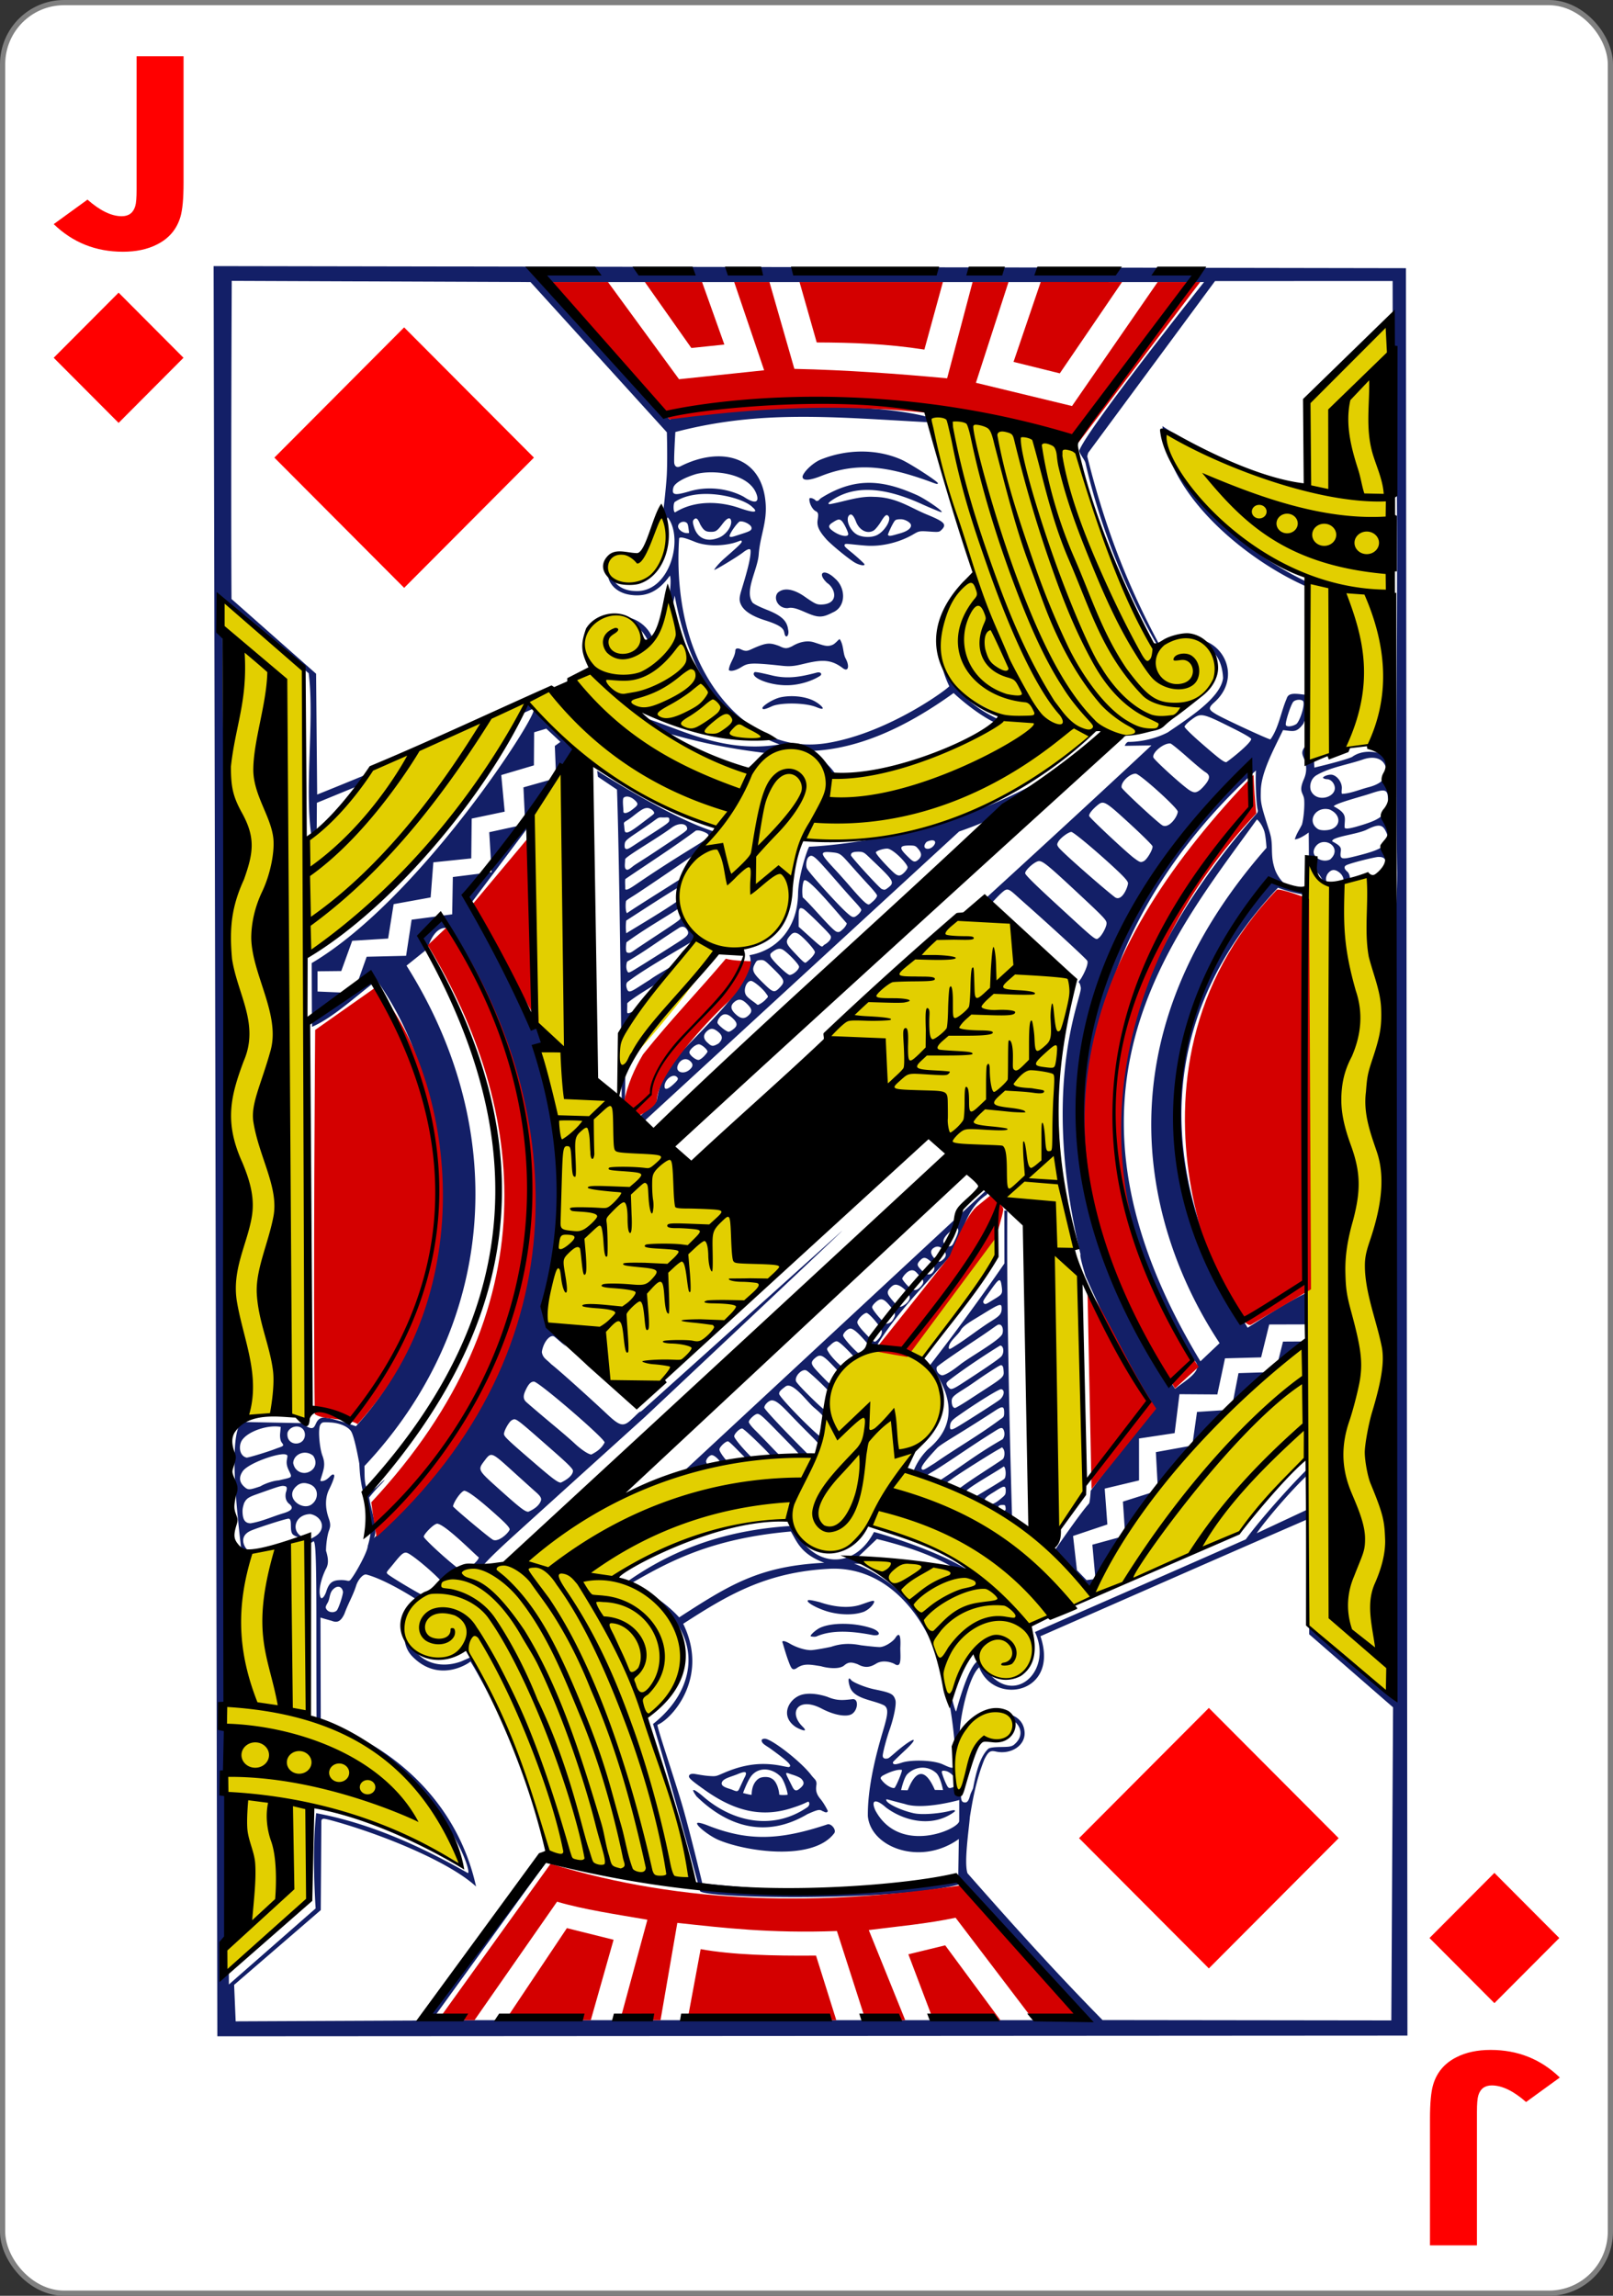 <svg xmlns="http://www.w3.org/2000/svg" width="234" height="333"><rect width="100%" height="100%" fill="#333333" stroke="none"/><g transform="translate(0 -719.362)"><rect width="233.244" height="332.244" x=".378" y="719.74" rx="8.919" ry="8.946" style="fill:#fff;fill-opacity:1;stroke:gray;stroke-width:.756;stroke-linecap:butt;stroke-linejoin:miter;stroke-miterlimit:4;stroke-dasharray:none;stroke-opacity:1"/><path d="m17.206 761.811 9.414 9.446-9.414 9.445-9.415-9.445z" style="fill:red;fill-opacity:1;stroke:none;stroke-width:1"/><g aria-label="J" style="font-style:normal;font-variant:normal;font-weight:700;font-stretch:normal;font-size:3.772px;line-height:0%;font-family:&quot;Levenim MT&quot;;-inkscape-font-specification:&quot;Sans Bold&quot;;letter-spacing:0;word-spacing:0;fill:red;fill-opacity:1;stroke:none;stroke-width:1"><path d="M23.441 846.622q0 3.884-.405 5.634-.705 3.051-2.988 4.524-1.814 1.195-4.353 1.195-5.185 0-8.834-4.546l4.31-4.033q2.411 2.732 4.375 2.732 1.344 0 1.728-1.665.17-.725.17-2.71v-21.958h5.997z" style="font-size:43.703px;line-height:1.25;stroke-width:1" transform="scale(1.136 .881)"/></g><g aria-label="J" style="font-style:normal;font-variant:normal;font-weight:700;font-stretch:normal;font-size:3.772px;line-height:0%;font-family:&quot;Levenim MT&quot;;-inkscape-font-specification:&quot;Sans Bold&quot;;letter-spacing:0;word-spacing:0;fill:red;fill-opacity:1;stroke:none;stroke-width:1"><path d="M-182.614-1165.378q0 3.883-.406 5.633-.704 3.052-2.987 4.524-1.814 1.195-4.353 1.195-5.186 0-8.835-4.545l4.31-4.033q2.412 2.731 4.375 2.731 1.345 0 1.729-1.664.17-.726.17-2.71v-21.958h5.997z" style="font-size:43.703px;line-height:1.25;stroke-width:1" transform="scale(-1.136 -.881)"/></g><path d="m58.63 804.63 18.829-18.89-18.83-18.891-18.828 18.89ZM216.794 991.022l9.415 9.446-9.415 9.445-9.414-9.445zM175.37 1004.876l18.83-18.891-18.83-18.891-18.829 18.89z" style="fill:red;fill-opacity:1;stroke:none;stroke-width:1"/><g style="display:inline;stroke-width:3.181"><g style="stroke-width:3.181"><path d="m-2766.09 1374.745-3.295-1700.417 1054.707 1.988 1.322 1697.754zm378.103-1416.897c-37.721-10.282-36.806 27.182-9.185 28.578 30.948 2.664 44.192-50.077 29.422-70.867 0 0-12.863 39.733-20.237 42.289zm-244.757 211.815-45.303 20.209-.18 33.816c18.893-15.023 33.656-33.35 45.483-54.025zm309.195 1016.08c-8.914-4.5-19.662-14.164-18.013-15.861.82-.844 5.649.683 10.03 2.654 35.4 14.914 62.88 13.951 105.095-1.367 3.195-1.16 7.966 4.928 6.187 8.276-18.693 27.649-79.185 17.82-103.299 6.299zm-18.663-41.49c-8.13-12.213 2.653-2.957 6.271.505 26.191 24.356 61.679 32.61 92.143 9.658 1.416-1.572 1.606-3.033 1.185-4.13-.862-2.247-.88.15-13.903 4.669-29.239 10.945-53.882 1.954-77.911-16.436-9.896-7.632-14.497-11.383-14.497-13.383 0-1.83 1.85-2.971 5.179-2.398 2.062.355 7.82 1.552 12.03 1.897 7.315.598 6.754.286 14.25-3.174 16.022-7.395 30.78-10.095 47.521-7.095 3.878.695 8.752 1.977 9.41 1.757 3.753-1.25-1.78-6.19-15.967-17.442-2.793-2.215-6.268-4.109-7.42-6.031-1.787-2.982.16-3.773 2.185-3.749 5.832.07 32.049 21.983 41.034 34.989 2.733 3.957 4.621 4.376 4.63 8.493-.523 4.27-1.208 8.362 3.416 14.344 3.318 4.293 6.524 11.194 6.554 11.525.034.377-.658 2.537-3.697.535-1.383-.256-2.056-1.738-4.588-1.372-2.207.32-5.793 2.054-9.733 3.915-36.729 23.623-70.552 12.096-98.092-17.078zm80.46-1.654c.739.074-2.534-13.503-6.233-17.508-7.292-7.895-18.415-9.333-25.136-1.253-3.782 4.547-7.937 17.219-7.937 17.219s5.89 1.735 7.534 1.735c.234-2.842.251-10.779 6.1-15.434 2.878-2.265 9.076-2.196 11.49-.315 4.793 2.351 6.818 11.872 6.882 15.576 2.62.815 8.656.077 7.3-.02zm-44.406-19.562c-5.179 2.31-11.91 3.866-13.453 7.331-2.038 4.573 5.153 5.955 8.896 7.494 5.174 2.495 5.29 1.582 6.964-2.406a566.452 566.452 0 0 1 3.742-8.725c3.87-7.479.01-6.442-6.15-3.694zm56.039 12.997c2.98-2.981 3.542-4.95.88-8.332-1.203-1.531-4.636-3.093-8.373-4.35-4.798-1.613-6.892-3.574-3.881 2.925l4.301 9.286c2.211 4.449 4.149 3.265 7.073.47zm-490.05-317.144c1.82 0 19.894-5.928 26.328-8.786 6.38-2.437 7.14-2.37 4.603-5.898-.95-1.321-1.718-5.052-1.257-9.136l.482-5.698c-11.141-2.27-27.774 3.899-33.5 11.695-4.068 4.979-3.653 16.059 3.344 17.823zm-2.272 27.8c3.385 3.385 4.322 3.506 14.48-.265 3.557-2.38 10.999-5.355 16.217-5.696 12.239-3.255 12.244-1.969 8.777-9.807-1.596-3.607-2.119-6.59-1.619-9.924.592-3.948 1.064-4.491-1.166-5.189-5.852-1.83-33.085 8.353-37.965 16.276-3.433 5.574-2.975 10.354 1.276 14.605zm639.528 240.573c-1.78 2.656-4.863 7.374-6.159 10.562-2.235 5.502-.879 6.554.014 17.35.518 6.257.652 15.972.669 21.197.033 10-.11 13.104 2.947 13.692 2.694.52 3.93-1.507 5.222-6.719.645-2.602 2.19-5.323 2.664-6.973 1.92-11.25 5.475-30.029 13.581-37.924 1.127-.932 4.425-1.514 10.408-1.589 7.326-.092 9.668-.3 11.938-1.995 12.82-11.218 2.714-25.715-8.725-26.731-13.245-1.153-31.501 17.14-32.56 19.13zm50.89-4.7c.814 12.902-12.048 21.695-25.119 18.706-5.297-1.334-6.889-.122-10.44 7.44-7.71 20.746-10.76 41.55-12.804 55.163-.884 12.245-5.38 44.119-2.122 54.275 37.259 46.048 76.486 93.585 119.436 140.98l255.456.35 1.541-300.734-74.196-70.173.145-111.239c-79.42 37.423-158.605 75.36-237.873 113.107 17.275 55.402-41.297 67.018-54.14 29.886-11.114 10.193-20.23 65.196-16.132 67.914 0 0 1.473 1.985 3.936-2.391 4.052-7.203 9.35-12.51 15.018-16.018 16.513-10.224 36.165-5.18 37.294 12.734zm-203.318-5.613c-12.537-9.962-5.824-25.16 4.593-29.716 5.519-2.414 14.376-2.087 24.127 1.355 8.564 3.933 13.68 3.38 22.454 2.298 5.825-.646 4.745 11.547-1.339 14.693-4.287 2.217-14.116 1.167-26.07-5.64-20.625-11.742-29.684 3.476-16.91 17.22 7.081 7.575-5.044 1.507-6.855-.21zm-424.623-182.147c11.024-7.093 6.448-19.61-3.824-21.703-13.832.292-17.347 16.17-7.452 21.656 0 1.928-4.921.354-7.58-1.635-4.124-3.087-.36-15.16-4.197-15.642-2.926.05-31.49 10.153-34.569 12.17-12.832 7.283-.789 23.723 6.66 21.843 15.468-3.905 36.496-7.38 50.962-16.689zm-63.84-23.489c.265 7.321 2.312 10.577 7.12 10.642 10.053-1.743 19.406-6.535 28.787-9.575 7.33-2.398 10.302-5.102 4.72-9.683-1.694-1.937-3.193-4.715-2.377-9.997 1.922-6.04.45-6.343-2.111-6.636-2.552-.295-8.384 2.151-23.348 7.897-7.872 3.022-9.389 4.33-11.429 8.663-.915 3.317-1.483 5.352-1.362 8.689zm83.28 94.492c1.732-2.033 5.569-14.793 5.569-17.947-.779-5.254-4.685-6.444-8.143-3.051-4.207 3.763-3.075 9.449-5.57 13.807-.87 1.517-1.789 3.616-1.537 4.467 1.355 4.585 7 5.43 9.682 2.724zm32.763-69.47c128.017-136.338 207.323-325 68.59-585.202-15.56-6.623-20.361 18.668-21.85 19.702l-17.727 15.444c93.911 161.938 77.601 348.22-37.223 480.679l.123 8.404c.271 18.498 5.599 17.699 13.38 9.043 8.243-8.694 2.728-1.613-.638 1.967-2.903 3.074-7.522 9.198-8.752 10.795 1.508 11.096 8.495 31.783 4.097 39.168zm-8.494-40.966c-1.317-3.68-2.715-12.094-3.435-18.57-.44-4.217-.617-8.198-.837-12.32-1.358-8.194-4.702-26.998-7.418-31.144-2.927-4.467-10.083-7.733-18.07-8.246-6.822-.438-7.388-.316-8.843 1.907-2.498 3.816-.786 23.07 1.752 30.128 2.857 8.28 1.178 12.778-1.141 20.986-.806 2.97-1.1 3.175.364 3.384 6.388-.448 8.513-8.283 11.04-5.948.85.855-1.363 7.283-4.345 13.779-3.147 6.853-4.082 16.297-.343 27.912 2.094 6.503 1.205 8.559-.063 12.483-.846 2.621-2.324 10.656-2.372 18.651 2.983 10.023 1.482 14.509-.269 17.821-3.81 8.506-6.752 20.03-4.703 26.503.898 2.839 3.249.409 4.971-4.455 2.687-9.605 5.822-11.743 13.71-11.745 5.745 0 6.287 2.013 8.188-.557 4.313-5.834 14.848-26.503 15.049-32.264 4.073-14.693 4.274-27.318-3.235-48.305zm61.22 96.51c3.48-1.323 8.829-8.68 8.835-11.215.01-2.794-21.463-23.67-30.403-29.43-4.048-2.609-5.973-.757-13.131 8.878-6.361 8.562-7.195 8.636-6.014 10.284 1.42 1.983 23.293 16.205 30.558 20.242 2.51 1.395 6.766 2.53 10.155 1.241zm40.228-37.153c-3.203-2.458-28.891-30.94-36.517-32.353-2.898-.537-12.19 10.044-12.19 12.444 0 1.65 16.04 17.978 27.406 27.9 3.248 2.834 6.834 5.154 7.968 5.154 3.615-1.854 12.876-9.33 13.333-13.145zm27.293-26.866c0-1.688-2.832-5.161-9.75-11.955-17.616-17.302-27.43-25.222-30.521-25.195-3.372 1.119-9.474 11.384-9.837 14.958 1.147 2.143 30.619 28.87 34.434 31.462 4.71 4.546 15.019-6.051 15.674-9.27zm27.64-27.597c.755-2.542-.72-4.712-4.45-8.285-2.647-2.534-12.044-11.733-20.883-20.442-18.533-18.26-18.573-18.277-24.525-9.744-6.128 8.783-6.096 8.854 11.968 26.477 19.262 18.79 23.774 22.602 26.758 22.602 4.572-2.108 9.549-5.625 11.132-10.608zm-206.551-16.484c-3.227-.966-6.195-.398-8.728 1.627-13.656 11.61 5.712 26.55 13.676 17.232 5.303-5.233 5.088-16.476-4.948-18.859zm234.911-12.151c0-1.945-3.978-6.304-17.75-19.451-34.072-32.527-32.54-31.292-36.317-29.27-2.358 1.262-6.933 10.007-6.933 13.253 0 2.435 3.274 5.808 28.528 29.392 14.806 13.827 19.19 17.319 21.741 17.319 4.038-1.998 10.558-6.324 10.731-11.243zm-234.045 1.224c6.692-2.913 7.938-10.155 4.144-15.875-7.276-6.414-17.396-1.116-17.563 7.153 1.257 7.746 7.832 11.018 13.42 8.722zm262.045-28.538c0-3.884-58.343-58.443-62.497-58.443-2.818 0-4.838 2.284-7.486 8.462-2.298 5.36-2.066 8.53.827 11.313 4.216 4.056 15.462 14.42 26.156 24.102 6.325 5.727 13.596 12.565 16.158 15.195 6 6.159 12.604 10.928 15.135 10.928 3.615-2.11 8.637-4.965 11.707-11.557zm-265.102-7.035c.056-2.19-.507-4.427-2.072-6.094-4.005-4.263-11.454-2.02-13.318 3.63-1.704 13.284 14.847 13.869 15.39 2.464zm43.21-424.648 11.41-34.889 34.867-.898 4.887-34.681 35.882-5.165.576-35.833 34.326-4.688-2.12-38.372 31.83-7.537-1.58-35.527 28.925-8.87-1.16-30.923 4.974-3.897-12.512-12.72-10.773 3.499-.196 31.783-28.887 9.296 3.043 35.164-29.198 6.66-.366 38.236-33.548 3.765-2.397 33.737-32.722 6.444-4.88 33.045-31.757 2.159-9.692 29.047-20.981.243v19.442zm379.34 624.204c-1.096-2.618 1.765-2.227 6.75.922 5.216 3.295 12.811 6.04 18.211 6.05 2.25 0 10.295-1.43 17.876-3.188 9.057-3.323 17.09-3.52 26.5-1.486 6.994.942 14.036 1.702 15.65 1.69 4.673.651 12.597-5.119 14.718-8.747 5.754-9.84 4.385 8.037 4.408 10.078.105 9.158 1.249 19.683-5.31 14.787-3.881-2.007-10.655-3.789-16.065-.177-5.446 3.636-9.95 4.41-16.332.572-5.237-2.064-8.002-2.5-11.92 1.14-4.366 4.057-14.956 2.61-20.63.748-9.752-1.621-15.211-3.036-21.747 2.132-3.486 2-4.384.513-7.008-7.215-2.624-7.729-4.699-16.343-5.102-17.306zm24.822-6.459c-.617-1 4.614-6.125 8.149-7.953 10.374-5.366 30.986-5.127 45.724.318 7.683 2.838 8.867 7.693 1.393 6.671-15.552-3.261-35.064-5.944-50.092 1.21-1.18.631-4.882.226-5.174-.246zm13.159-24.295c-10.638-3.945-15.857-8.146-15.857-9.486 0-1.44 2.281-1.175 10.643 1.107 11.391 4.227 24.859 6.452 36.096 2.518 8.084-2.988 12.118-4.879 12.118-3.082 0 1.903-3.34 6.853-8.893 9.7-11.056 4.507-25.64 2.367-34.107-.757zm230.864-29.54 7.892-1.083-2.742-32.938 29.075-8.629-2.04-32.758 30.987-10.664-1.847-36.87 32.199-6.344 4.197-32.266 30.4-2.164 6.298-35.106 32.655-1.124 6.726-29.179 21.73-.136-.096-16.387-33.847.105-7.167 31.582-31.941.92-6.779 34.693-33.49-.247-4.287 37.39-31.497 5.165.024 40.263-30.381 7.881 2.351 34.428-30.346 11.073 3.43 32.856zm202.985-772.868c-4.343 3.093-5.986 9.222-4.642 14.214 4.277 11.297 19.333 7.774 21.113-.446.894-3.562-1.471-8.94-5.583-10.11-.72-.205-3.274.034-4.607-1.337-.961-.99 5.028-4.06 8.558-2.896 4.407 1.455 8.01 7.282 8.016 12.327 0 1.957-.551 4.86.16 5.831 7.284-.18 15.624-4.185 23.432-6.35 13.192-3.655 17.965-11.222 15.04-20.086-2.439-7.387-9.998-10.315-19.93-6.578-13.635 5.13-29.637 7.582-41.557 15.431zm-563.319 808.643c44.683-31.39 70.993-49.332 128.337-52.427-20.459-8.416-23.799-19.47-29.548-30.05-71.044 6.716-108.766 29.4-142.515 50.579 13.945 6.567 28.508 14.203 43.726 31.898zm249.055-43.538c-21.67-15.312-47.452-24.567-74.196-31.719l-20.502 21.24c-1.194-.758 59.357.611 94.698 10.48zm208.03-201.489c-139.741-214.73-45.87-403.681 51.298-524.08 3.121-3.951 3.88-4.15 3.176-7.294-.928-4.143-2.072-25.01-1.361-37.066-179.613 178.005-184.215 409.905-71.555 593.949 8.052-7.198 24.292-16.783 18.443-25.509zm20.956-18.37c-22.941-38.198-145.119-245.042 41.495-475.795 0 0-.637-11.767-2.034-16.187-2.502-7.922-6.4-11.117-6.4-11.117-78.377 117.655-192.29 264.875-50.017 520.551zm-106.85-389.298c2.793-2.278 6.85-10.553 6.85-13.97 0-3.048-2.197-5.594-23.25-26.953-28.064-28.472-32.906-32.827-36.499-32.827-3.394 0-12.25 8.4-12.25 11.62 0 1.542 8.257 10.438 27.75 29.895 36.169 36.105 34.46 34.633 37.4 32.235zm25.85-52.44c0-1.714-2.6-5.117-8.75-11.446-16.222-16.697-39.36-37.864-41.391-37.864-2.586 0-9.667 5.73-11.527 9.326-1.309 2.53-1.282 3.107.251 5.5 2.866 4.473 39.064 38.828 49.352 47.471 6.179 5.672 11.769-8.673 12.065-12.986zm13.99-21.304c2.866-1.534 8.304-11.701 7.648-14.299-.307-1.214-9.489-11.095-20.405-21.957-21.594-21.489-22.85-22.265-28.233-17.451-4.875 4.359-7.927 8.724-7.325 10.478.734 2.14 33.06 35.003 39.665 40.324 5.223 4.208 5.833 4.412 8.65 2.905zm164.782-1.592c10.149-9.744-1.352-20.43-9.709-15.498-3.554 2.197-5.672 6.991-4.583 10.176 1.807 5.285 8.973 8.169 14.292 5.322zm20.097-2.485c17.179-4.51 25.406-7.526 29.001-12.88 2.489-3.705 2.774-5.985-.028-12.03-2.586-5.575-5.602-7.28-16.363-1.383-7.39 4.05-23.847 5.988-29.602 9.387-2.3 1.984-1.179 1.961.673 3.137 4.142 2.63 6.165 4.422 5.714 7.9-.982 7.574-.2 8.737 10.606 5.869zm-18.184-26.93c8.342-4.266 6.656-14.564-2.66-18.654-12.295-3.238-20.215 11.561-10.15 18.772 2.697 1.889 9.538 1.555 12.81-.118zm27.72-4.171c12.056-4.134 16.695-7.37 20.176-14.038 2.756-5.278 1.581-7.637 1.216-12.746-.554-7.742-4.445-6.858-15.687-2.807-5.485 2.12-31.743 9.511-32.11 12.201 12.675 7.246 9.438 11.065 9.544 20.312.662 2.103 6.61.592 16.86-2.922zm-164.405-12.33c0-3.495-33.7-36.498-37.268-36.498-5.565 0-13.538 8.652-12.347 13.398.54 2.154 32.143 33.959 36.085 36.317 5.521 3.228 13.178-7.95 13.53-13.216zm19.37-20.574c1.451-1.142 4.028-4.095 5.727-6.564 3.632-5.279 3.372-8.221-.97-11.008-1.588-1.018-8.654-7.412-15.702-14.206-7.049-6.795-13.723-12.69-14.833-13.101-5.81-.773-16.31 8.532-15.221 13.295.625 2.493 26.453 27.927 32.217 31.727 3.725 2.455 5.516 2.426 8.782-.143zm45.63-49.16c0-.94-5.863-4.713-15.25-9.813-28.697-15.593-29.19-15.702-38.158-8.396-3.075 2.505-5.592 5.36-5.592 6.342 0 1.002 6.22 7.671 14.15 15.173 16.456 15.568 20.505 18.93 22.798 18.93 4.742-3.483 21.32-17.919 22.052-22.236zm40.17-14.659c3.542-4.24 7.522-18.945 5.63-21.905-1.739-1.74-6.21-1.472-8.358.471-2.212 2.003-7.672 20.475-6.832 22.664.856 2.231 6.487 1.188 9.56-1.23zm-313.5 625.856c2.716-.364 8.034-3.68 15.77-10.326 8.264-7.1 34.452-22.898 37.296-29.251 1.273-3.612.348-8.794-2.385-9.188-2.076-.299-2.518 1.288-19.929 13.84-11.744 8.466-32.381 23.596-35.483 26.805-1.346 3.435 1.697 7.759 4.73 8.12zm-2.439 101.143c17.926-12.437 32.446-25.319 55.814-39.719 1.806-2.38 2.08-5.925.98-8.82-1.361-3.581-3.245-2.167-10.317 2.745-17.222 11.605-34.94 25.272-49.777 35.406-4.758 3.223-8.767 5.006-7.762 6.819 1.334 2.405 8.69 3.134 11.062 3.569zm17.43 7.63c11.788-9.641 25.896-18.848 38.485-28.174 1.762-1.758 2.219-7.688.41-10.119-1.427-1.92-.245-1.565-3.73.413-5.095 2.891-35.586 23.679-41.267 28.379-3.31 2.737-6.065 4.105-5.245 5.061 3.81 2.452 7.854 3.965 11.348 4.44zm14.817 7.47c2.438-1.631 23.394-15.028 25.079-16.808 1.93-2.039 1.37-11.156-.506-11.875-5.293 4.211-33.242 21.235-33.294 23.978 2.845 2.558 6.604 4.91 8.721 4.705zm22.408 1.867c3.22-2.95 3.86-3.45 3.928-6.756.124-5.987-1.36-5.732-9.893.367-5.961 3.854-9.59 6.567-8.52 8.877 4.234 6.627 10.245 1.4 14.485-2.488zm2.31 12.228c1.672-.618 1.685-1.48 1.445-3.572-.268-2.327-.61-2.227-3.14-2.227-6.786.253-.667 6.4 1.696 5.8zm-81.59-33.504c3.078-10.168 7.395-18.212 14.446-25.835 28.19-24.979 19.576-55.726 1.775-80.758 23.032-32.243 46.029-66.404 65.818-97.702l-.07-50.885 2.658.28c-.919 111.045 4.15 293.124 4.15 293.124l22.9 17.465-3.085 1.526c3.768-.589-66.667-44.686-108.593-57.215zm20.695-12.68c19.498-14.713 38.463-26.284 57.799-41.954 2.055-1.694 3.27-1.788 3.328-5.634.111-7.331-1.35-7.406-8.578-2.234-3.2 2.29-14.925 10.488-26.055 18-11.613 7.84-22.37 14.812-24.53 17.316-10.88 12.614-14.901 18.552-13.785 20.358 1.166 1.886 3.371-.155 11.82-5.853zm21.266-35.66c10.017-6.596 33.988-23.237 36.171-25.29 3.797-3.57 4.462-9.26 1.033-9.914-1.673-.318-20.23 12.052-35.909 23.939-7.632 5.786-9.331 7.124-9.331 12.575 0 3.304 1.997 2.668 8.036-1.31zm9.988-25.912c30.72-21.841 29.932-19.995 29.265-28.13-.225-2.746-.833-3.994-2.056-4.225-.955-.181-6.385 3.72-12.497 8.022-6.113 4.301-13.4 10.074-17.056 12.612-10.676 7.408-14.21 9.401-14.21 13.645 0 4.187 1.128 6.826 2.982 6.826.696 0 6.803-3.938 13.572-8.75zm-4.406-16.915c14.15-9.993 29.74-21.269 31.862-23.946 2.58-3.253 2.118-10.328-1.173-10.328-14.2 9.488-31.29 21.959-43.301 31.808-1.554 1.37-3.53 2.68-4.148 4.47-.12 2.31 2.786 5.363 3.942 5.457 2.343.012 5.943-2.605 12.818-7.461zm-9.213-33.82c10.803-7.32 20.627-16.016 31.357-23.4 8.058-5.515 10.342-7.222 9.863-14.158-.277-4.001-3.796-1.7-17.445 7.394-10.008 6.668-14.609 9.303-18.156 13.865-2.49 5.757-10.7 11.16-11.135 17.741-.01 2.44 1.61 1.283 5.516-1.441zm33.166-43.99c8.298-5.496 9.086-5.622 8.185-12.923-1.128-9.138-2.065-8.598-9.994 3.513-5.214 7.964-7 10.27-6.208 11.75 1.353 2.529 2.845 1.086 8.017-2.34zm-30.22-67.236c-.88-4.067-2.126-3.185-6.303.483-7.686 6.748-8.896 11.633-4.109 14.195 2.54 1.36 4.509 1.205 6.02-2.129 3.258-7.184 4.17-9.72 4.392-12.549zm-43.05 63.884c-.992-3.713-5.527-8.77-8.98-10.555-3.425-1.771-5.503-1.44-8.774 2.717-3.014 3.833-1.611 6.11 2.918 11.84 3.319 4.199 4.665 5.532 7.274 5.532 3.17-1.241 8.226-5.504 7.563-9.534zm-166.622 160.184c-2.193-4.24-6.853-8.71-8.989-7.963-2.262.792-4.465 4.036-4.493 6.075.933 4.163 4.448 6.98 7.151 7.06 5.092-.721 8.186-1.607 6.33-5.172zm20.317-6.457c-4.388-4.63-13.062-14.84-14.483-14.84-2.22 0-7.517 5.561-7.517 7.847 0 2.698 7.899 13.756 10.527 14.64 6.645-.616 18.845.129 11.473-7.647zm25.077 1.299c-.46-2.235-25.157-28.492-26.981-28.492-2.355 0-7.008 5.166-7.008 7.552 0 1.915 7.976 12.32 15.348 20.021 3.669 3.833 3.997 4.385 8.491 3.683 4.904-.765 11.294.295 10.15-2.764zm43.645-5.865c0-5.298-2.771-8.205-13.925-20.274-4.047-4.379-10.884-11.987-15.193-16.907-8.335-9.516-11.904-12.432-15.228-12.44-2.623-.01-6.642 4.249-6.642 6.96 0 1.74 20.527 25.275 39.12 45.254 4.125 4.433 5.975 5.724 9.93 3.616 2.275-1.552 1.939-4.179 1.938-6.209zm-32.139-63.05c-4.172 3.43-5.726 4.833-5.745 7.122-.029 3.488 35.402 42.417 38.561 42.417 1.856 0 1.572-.255 2.667-4.44 2.193-12.704-1.26-16.434-10.442-24.816-6.157-5.62-18.57-24.963-25.04-20.283zm62.487-26.044c-9.888-11.828-15.361-17.268-17.37-17.268-1.373 0-3.431 1.324-5.65 3.78-3.695 3.499-3.344 3.373-1.004 7.536 1.216 2.162 4.617 6.417 7.56 9.454 5.449 5.626 8.24 7.413 10.867 4.715 2.324-2.387 8.063-5.208 5.597-8.217zm-5.162-29.51c-2.411-.027-6.464 4.32-6.464 6.685 0 2 8.025 12.057 13.62 17.07 4.528 4.055 6.662 5.145 9.811 2.472 2.356-3.418 1.824-6.544.353-9.155-4.006-4.562-12.764-16.871-17.32-17.073zm27.798 2.897c-.06-3.448-10.182-16.608-13.388-17.92-2.664 0-8.316 6.203-8.316 9.066 0 1.535 2.165 4.954 5.837 9.216 7.225 8.385 9.077 10.23 10.65 8.92 2.573-2.145 5.276-5.902 5.217-9.282zm11.424-14.821c.666-2.89-1.122-5.865-5.166-10.943-5.053-6.347-7.533-6.774-12.296-1.858-1.758 1.813-2.578 3.399-2.578 4.279 0 2.422 10.602 15.893 12.57 15.893 4.55-.563 5.939-3.874 7.47-7.371zm-18.65 33.37c-.949 4.348-2.779 7.19-6.977 9.207-32.37 23.325-31.324 61.33-38.234 96.419-52.415-.527-135.277 20.974-134.763 22.104l278.548-281.003s3.457.858 1.341 3.321c-22.543 16.205-21.14 47.714-35.965 63.496-24.773 29.937-47.793 55.905-63.95 86.455zm-151.189 114.776c.452-3.176-2.47-4.04-5.024-1.485-2.504 2.504-1.514 4.46 2.049 4.047 1.876-.217 2.75-.969 2.975-2.562zm85.843-11.809c1.025-2.671-1.415-5.17-16.344-21.737-15.114-16.772-18.542-20.699-21.156-20.699-2.219 0-7.632 5.492-7.632 7.74 0 1.033 2.376 4.432 5.28 7.554 2.904 3.122 8.416 9.253 12.25 13.625 6.602 7.529 9.74 11.165 12.253 12.92 2.467 1.721 4.332 1.63 8.281 1.63 5.425 0 6.603.18 7.068-1.033zm25.823-52.732c1.026-3.3 2.49-6.215 2.5-7.45.017-2.306-19.064-21.754-22.29-23.84-3.863-2.496-11.125 5.656-9.315 10.417.5 1.314 6.175 7.99 12.613 14.834 8.183 8.701 12.277 12.8 13.607 12.596 1.362-.209 1.547-2.259 2.885-6.557zm7.978-20.436c1.395-2.053 2.536-4.763 2.536-6.022 0-1.43-3.194-5.297-7.76-10.43-8.51-9.565-10.694-10.671-15.354-6.206-4.637 4.442-3.065 6.498 5.092 15.74 10.214 11.572 11.37 12.975 15.486 6.918zm72.947-91.345c3.175-3.772 3.244-5.644.338-9.089a1520.765 1520.765 0 0 1-3.989-4.75c-2.621-3.14-6.083-2.619-9.656 1.45-1.707 1.945-2.836 3.906-2.832 4.574 0 .668 1.839 3.353 4.078 5.965 5.034 5.873 8.142 6.508 12.061 1.85zm11.177-14.416c2.159-3.295 1.185-6.914-2.854-10.603-3.822-3.491-5.723-3.64-8.41-.654-3.591 3.99-3.012 5.325.846 9.596 4.362 4.828 7.868 5.552 10.418 1.661zm8.958-11.962c2.985-2.985 2.927-5.538.251-8.94-2.505-3.185-5.096-4.05-7.736-2.638-4.588 2.456-4.104 6.67.413 11.43 2.74 2.888 4.027 3.193 7.072.148zm-213.13 599.393c57.047 6.392 118.332 10.857 226.37-5.93l.544-36.667c-33.697 26.28-77.934 8.267-80.482-21.984-.3-26.96 6.9-58.057 12.966-80.23 4.516-16.483 5.807-22.84 1.579-26.048-9.32-5.252-25.861-5.913-30.088-16.867-2.025-5.78-2.216-11.963.744-7.558 1.36 2.024 12.12 7.028 20.521 8.904 14.631 3.266 16.984 4.356 18.643 10.365 1.047 3.793-1.364 16.887-5.217 28.703-2.76 8.46-5.982 22.042-5.982 24.67 0 2.859 2.245 3.327 4.756 2.53 1.083-.344 6.226-5.49 9.464-8.379 14.055-12.541 18.135-12.166 6.129.103-4.775 4.879-11.36 11.61-11.36 12.121 0 2.596 2.439 2.299 7.834.35 8.311-3 27.797-2.639 36.468 1.717 10.779 5.416 11.235 5.176 10.987-11.238-1.938-30.675-6.936-66.968-16.93-95.29-15.244-43.197-46.9-83.28-93.67-81.475-57.007 2.97-91.411 25.672-130.196 52.867 23.424 51.967-10.43 91.773-22.694 97.028-1.184.508 15.352 52.825 22.414 79.406 6.415 24.145 17.2 72.902 17.2 72.902zm242.685-1253.452c-1.325-3.418-33.036-106.764-41.908-149.986-85.737-4.988-149.135-12.107-224.629 9.326 0 0-1.637 29.117-.846 30.53.767 3.596 3.366 3.513 5.49 2.334 34.87-19.16 72.66-10.529 75.282 36.72 1.001 18.043-5.064 30.76-6.168 47.876-.965 14.947-12.723 34.87-5.597 46.224.914 1.396 5.937 4.146 12.801 7.086 12.803 5.482 17.816 10.513 18.757 18.885 1.392 5.775-2.14 9.655-3.205 3.723-.676-3.766-1.337-7.082-17.14-12.493-15.404-5.275-19.559-11.39-21.094-14.61-2.118-4.442-1.72-7.59.262-14.669 4.216-15.062 8.375-30.426 7.99-37.682-.138-2.61-3.029-1.34-6.726 1.804-4.696 3.994-24.783 17.22-25.347 16.656-.264-.264 3.316-5.593 8.938-10.969 6.822-6.523 15.31-14.425 15.31-15.874 0-2.566-.999-.782-7.612 1.182-11.53 3.177-24.812 2.722-33.744-1.225-7.576-3.334-12.888-5.267-14.014-3.444-2.805 46.025 4.03 93.467 23.342 130.478 17.297 33.627 53.25 75.737 107.316 66.289 55.862-9.762 110.21-54.695 108.258-54.748-20.846-47.202 2.906-82.356 24.284-103.413zm-442.825 1256.513c-24.752-24.789-87.145-51.756-130.03-64.132-3.433-.74-6.811-2.373-6.836 1.69l-.506 85.08-76.635 71.822 1.35 35.047 162.592-.787 107.936-158.249s5.204-.932 5.778-1.901c-19.811-84.034-49.644-151.145-68.599-184.784.318.415-27.252 22.274-51.497-4.9-13.605-15.25-5.256-42.03 7.652-51.844-10.891-8.01-33.453-22.534-48.247-26.726-3.076-.753-7.66 5.47-9.163 11.104-2.704 9.153-7.198 17.34-10.216 26.568-3.316 7.71-6.512 8.873-11.46 6.707-7.708-2.286-9.752-3.084-9.752-3.084l.25 100.015c59.155 20.526 120.044 73.114 137.383 158.374zm245.882-1068.837 17.526-19.035c-27.728-3.403-56.798-8.359-90.81-19.038 23.616 17.558 48.349 28.424 73.284 38.073zm-96.319-53.548c30.909 10.305 70.014 34.336 118.849 25.289-44.514-17.66-78.316-58.918-92.719-142.916-3.149 16.304-9.66 50.208-19.912 53.877-14.405-55.745-72.32-23.326-49.097 22.139-58.696 40.327-129.27 63.084-193.279 94.188 0 0-9.634 29.57-57.582 70.077-9.051-47.492 1.733-117.953-3.88-165.67l-75.169-70.99c1.152 13.518.626 21.906.025 37.738 2.063 2.759 4.914 4.204 7.809 5.929 4.857 273.585-1.675 544.033-1.616 792.528-.746 152.285 3.284 310.954 1.053 454.736l-2.808 5.202.117 34.366 76.754-73.083s-3.57-51.86.455-91.485c48.44 9.753 93.616 32.513 134.12 57.479 5.098 1.416-24.857-99.564-133.786-144.413 0 0-.15-31.543-.146-100.105 0-66.142-1.031-73.143-2.5-74.22-4.408 4.793-60.154 23.574-62.976 20.4 1.49.496-15.723-117.08-.842-134.94l53.327 1.125c15.253 12.31 9.124-2.683 17.978-5.15 5.312-1.43 29.976 8.18 29.976 8.18 101.637-119.974 91.48-317.278 18.54-428.29-18.685 15.173-38.552 35.739-57.288 44.568-.224-.642-.34-61.21-.34-61.21 97.113-62.334 202.75-242.893 196.012-243.506 0 0 30.068 29.288 41.741 45.85l-95.865 138.842c21.96 44.215 44.171 84.31 58.582 123.189 1.95 5.26 7.956 5.11 9.47 10.645 1.292 4.73-4.48 11.298-3.683 16.517 20.23 77.372 24.818 159.473 4.857 233.85-4.206 16.744 3.502 30.314 13.806 42.906.85 1.096-9.603-9.05-10.538-9.61-3.586-2.154-9.56 5.399-10.82 14.927.825 5.84 3.995 6.867 8.194 11.6 7.4 6.15 36.79 35.091 49.736 48.311 11.497 11.74 14.47 12.269 22.218 3.944 2.187-2.041 4.459-4.82 6.575-6.548.396.64 3.26-2.34 4.237-3.294l173.124-168.981c20.11-19.628-172.87 177.304-172.87 177.304s-93.58 91.87-116.535 114.518c-23.71 23.393-26.913 28.51-27.861 30.25-1.691 3.101 7.647 3.017 11.894 2.386.34-.05-3.566.9-7.515.872-24.374-5.447-32.675 21.494-48.038 26.919-40.647 28.864-13.317 75.217 25.518 59.91l9.46-4.548c23.538 43.716 57.486 123.355 73.422 192.573l-6.421 2.968-102.4 153.614h580.733c-41.714-41.525-77.196-92.513-113.335-130.673-57.915 17.321-233.039 13.788-230.272 6.257 0 0-26.52-107.345-41.512-160.082 47.608-40.776 42.729-105.096-26.383-133.971 50.314-39.726 100.962-53.188 150.34-56.413 16.039 40.735 53.694 43.3 71.472 6 .12-.416 66.775 20.49 91.347 43.119-36.44-3.772-72.425-11.027-108.892-12.767 32.097 12.673 64.775 45.773 75.246 83.629 5.127 13.518 12.964 58.146 15.038 58.31 0 0 12.163-51.549 21.593-48.712 24.052 50.193 65.522 12.437 48.052-27.547 61.256-29.237 130.18-61.893 186.534-88.995 16.443-24.799 56.883-71.899 59.538-72.103 0 0 74.382-426.116 74.365-568.566-2.47-171.254 3.434-361.881-3.949-522.06l-.069-46.038-157.097.065-112.15 164.917s-.846 2.615-.828 3.751c15.307 66.54 34.944 123.17 65.76 184.647 42.522-32.118 78.356 20.77 46.467 51.478-5.987 5.765-4.385 7.22 1.605 11.232 5.904 3.955 46.263 24.258 48.14 24.258 7.299-10.841 9.415-26.855 14.336-39.088 1.24-4.66 4.76-5.233 11.791-4.406 9.04 1.062 8.993 4.822 8.691-52.69l-.26-49.4c-54.52-25.11-126.703-88.954-130.072-155.351 31.525 22.936 103.956 56.282 123.299 59.267 8.496 2.372 7.19-12.433 7.454-18.375 2.3 1.54 3.133 24.414 3.133 24.414-31.998-9.672-48.766-7.698-128.635-53.978 13.704 65.305 79.102 116.813 126.522 140.303 0 0 1.984 31.016 1.884 65.763-.306 105.964.755 110.63.755 110.63 0-.053 26.098-6.652 33.342-10.246 12.938-10.363 33.674-2.417 36.544 5.216 4.208 39.99.16 77.066-.728 115.257-22.104 1.576-34.21 6.227-45.114 6.672-7.088-.947-11.395-.992-15.02-5.023-10.554-22.801-9.871-8.342-11.154 8.782-.969 5.066-27.393-3.754-30.03-5.279-114.113 131.365-104.391 282.596-26.888 422.654 12.804-8.64 34.85-25.129 56.89-35.958.533 17.819.833 54.498.833 54.498-89.335 65.544-196.32 239.191-192.704 239.673l-36.295-43.334s22.848-36.32 30.9-45.924c.938-1.1 1.54-12.364 1.54-12.364l55.463-80.198c-25.076-44.421-42.206-82.406-60.046-126.092-1.01-3.656-5.37-19.359-4.411-20.844-37.001-167.177 3.093-250.333.139-256.664 0 0-.492-3.345-1.278-3.997-1.213-1.007.315-1.973 1.676-4.36 2.639-4.63 6.844-14.13 5.408-16.943-1.061-2.08-31.067-32.084-56.793-56.788-13.534-12.996-12.996-14.486-19.988-7.387-2.592 2.631-8.968 10.122-8.968 10.122-92.95 85.995-166.714 164.304-259.993 255.848l-4.478-4.068c135.692-134.87 272.637-268.397 407.016-404.574l-23.636.4c.669-1.711 1.65-3.308 3.022-3.773 12.672.01 25.706-3.832 35.123-9.18 19.166-14.237 46.68-33.3 48.835-52.08-1.378-36.144-31.866-41.38-53.877-23.708-30.602-54.962-54.823-121.086-67.8-182.813-.613-3.064-4.925-8.349-5.572-11.848 6.557-20.5 110.477-162.11 110.477-162.11h-583.592l111.067 132.256c0-5.278 158.287-23.968 230.783-1.893l44.147 156.825c-40.104 38.775-51.959 102.537 21.802 135.734 1.436 3.11-6.993 8.225-6.993 8.225 1.175-1.912 3.213-3.89 2.387-5.649-19.88-8.689-41.17-30.693-41.17-30.693-44.374 34.666-85.852 53.964-126.482 55.678 0 0 21.451 14.543 25.596 30.52 0 0-1.991-.243-2.515-.882-4.403-5.384-14.522-22.793-23.056-27.92-14.464-3.47-23.02-.946-34.434 6.923l-15.453 14.927c-35.454-10.786-74.831-28.423-96.526-55.2zm-5.935 383.832 16.18-15.965c1.85-11.85 5.066-26.917 18.739-43.327 15.166-18.202 31.934-35.316 44.278-51.522 14.828-19.468 22.877-37.086 18.979-45.255 22.1-3.98 42.388-23.482 43.034-58.882.258-18.595 9.232-45.72 9.91-45.342 0 0 154.253-5.248 260.363-106.405 0 0 7.435 1.616 5.692 2.96-40.208 40.268-82.966 69.96-133.504 88.863l-278.742 278.43zm30.86-31.947c4.166-4.166 5.106-5.532 2.75-7.488-3.595-2.983-10.514 3.175-10.514 9.357 0 3.934 3.114 2.781 7.764-1.87zm14.432-14.186c3.313-3.175 3.191-5.484.45-8.225-3.765-3.766-9.245-1.451-11.086 4.624-1.855 6.122 5.43 8.588 10.636 3.6zm12.7-12.848c1.708-1.944 3.104-3.934 3.104-4.423 0-2.155-5.32-7.042-7.665-7.042-2.992 0-8.335 5.022-8.335 7.834 0 2.346 5.363 7.166 7.973 7.166 1.001 0 3.217-1.59 4.924-3.535zm11.974-23.921c-3.794-3.192-6.289-3.216-9.415-.09-3.636 3.636-3.259 7.633 1.08 11.442 3.295 3.439 4.71 3.105 9.168.355 3.742-3.823 4.413-7.39-.833-11.707zm14.054-2.133c4.1-3.45 3.517-6.285-.956-10.758-4.705-4.705-8.338-4.74-11.686.245-1.255 1.869-1.486 3.746-1.486 4.28 0 1.821 7.76 8.734 9.805 8.734 1.123 0 2.63-1.077 4.323-2.5zm13.514-13.346c3.486-3.639 3.039-6.238-1.96-11.385-4.203-4.328-7.129-4.66-10.832-1.228-3.83 3.55-3.035 7.298 1.285 11.618 4.375 4.375 7.62 5.051 11.507.995zm15.31-15.497c2.56-2.707 1.872-2.488.057-5.425-2.805-4.538-10.986-12.055-13.315-12.055-2.93 0-5.492 4.684-5.468 9.297.026 4.587 2.26 6.454 8.081 11.033 3.866 3.042 2.682 3.317 5.658 1.574 1.65-.967 3.894-2.957 4.988-4.424zm12.149-11.103c5.48-6.242 4.44-7.446-8.796-21.391-4.488-4.728-5.421-5.269-8.629-5-3.047.255-3.255 1.006-4.825 4.22-2.892 5.92-.748 8.929 7.579 17.785 8.57 9.117 9.834 9.895 14.67 4.386zm13.569-14.569c2.117-1.858 3.534-4.023 3.534-5.397 0-2.434-10.718-14.322-14.548-16.512-2.71-1.55-5.542-.674-9.056 2.349-2.111 1.816-2.059 2.253-1.557 4.253.82 3.263 14.603 17.791 16.877 17.788.943 0 2.805-.774 4.75-2.48zm13.457-13.055c2.275-2.321 4.077-5.132 4.077-6.36 0-2.622-11.554-15.99-15.128-17.862-3.037-1.59-4.804-.928-7.802 3.283-3.455 4.852-2.105 7.07 4.748 14.964 6.503 7.49 8.585 9.759 9.796 9.759.403 0 2.067-1.497 4.31-3.784zm12.707-13.668c2.915-1.774 6.73-5.512 5.182-8.563-1.641-3.125-21.863-24.558-24.042-25.724-4.27-2.285-4.145 1.006-4.145 11.624v5.51l9.31 9.115c13.567 13.284 10.536 10.044 13.695 8.038zm16.447-15.096c1.608-1.608 3.127-4.318 3.107-5.323-8.394-10.224-32.812-42.551-37.22-41.355-.462.125-.647.147-.96 1.073-1.096 3.242-1.54 9.936-.78 15.356 7.708 7.407 25.878 31.524 29.99 33.017 2.455.946 3.54-.445 5.863-2.768zm13.119-13.764c1.542-1.478 2.804-3.48 2.804-4.448 0-.969-2.716-4.368-5.603-7.77-2.888-3.402-8.54-10.287-12.56-15.302-23.004-28.69-24.674-30.833-28.185-27.919-2.306 1.914-2.862 8.673-1.704 11.2 1.998 4.36 27.12 34.658 35.219 42.475 5.15 4.971 6.165 5.465 10.029 1.764zm13.233-12.681c1.964-1.853 3.571-4.308 3.571-5.457 0-1.15-3.707-5.821-7.59-10.382a1200.916 1200.916 0 0 1-14.378-17.293c-10.322-12.696-10.406-13.156-18.109-13.947-11.67-1.198-10.113 1.374 3.109 16.804 3.2 3.734 9.245 11.107 13.433 16.384 9.805 12.355 14.13 16.905 16.07 16.905.858 0 1.93-1.162 3.894-3.014zm13.495-13.22c5.981-5.034 4.8-6.684-14.657-26.778-6.38-6.589-6.834-7.634-11.79-7.634-4.987 0-6.593 1.029-6.593 3.444 0 1.48 25.347 31.605 27.193 32.344 2.497 1 2.787 1.198 5.847-1.377zm14.175-14.518c1.596-1.708 2.901-3.918 2.901-4.91 0-2.163-5.502-9.154-10.656-13.673-2.417-2.12-5.456-4.311-7.41-4.311-3.309 0-8.983 1.871-9.96 3.454-.633 1.022 6.895 10.322 14.294 18.12 4.9 5.164 6.82 5.615 10.831 1.32zm12.447-12.349c3.133-3.133 3.106-6.002-.096-10.2-2.322-3.044-3.023-3.345-7.8-3.345-9.05 0-9.311 2.315-2.305 9.805 5.208 5.569 6.644 7.298 10.201 3.74zm13.326-13.109c3.52-4.475.508-6.933-5.27-4.3-1.37.624-2.102 2.249-2.39 3-1.785 4.65 4.275 5.603 7.66 1.3zm-222.518 37.824c-12.867 8.132-34.494 23.544-49.199 33.84-.389 2.21-.67 7.838.012 12.22 8.333-5.67 35.126-22.783 47.287-32.427.616-3.614 1.502-9.992 1.9-13.633zm23.602-37.333c-.431-2.189-1.873-.804-5.683 2.417-4.987 4.217-47.3 35.566-58.538 43.454-4.27 2.997-8.292 5.53-8.75 6.584-.432.994-.845 9.509.775 11.655 9.166-7 52.67-36.175 53.323-37.185 4.494-7.175 14.526-19.694 18.873-26.925zm-4.848 94.488s-51.899 62.384-68.59 93.463c0 0-.113 35.55-.597 56.021l-2.827.793s-.243-54.868-.943-114.42c-1.75-148.806-3.211-184.938-3.211-184.938l-16.855-12.34-.7-5.854s74.782 52.363 111.274 60.711c-26.66 41.78-51.313 57.898-17.551 106.564zm-61.589 74.61c1.04-2.507.332-2.385-1.813-2.291-1.572.069-2.465 1.522-2.537 3.115-.082 1.82.082 2.25 1.5 1.98 1.017-.194 2.35-1.596 2.85-2.803zm12.481-18.488c7.467-9.198 13.642-15.16 14.75-21.927-4.783.793-32.316 20.091-32.75 22.135.267 10.218-2.067 11.447 6.338 6.94 3.69-2.002 6.678-4.47 11.662-7.148zm2.354-22.79c8.027-6.67 37.293-22.412 40.646-30.168 1.298-3.562-2.875-6.907-3.53-6.579.532.47-41.907 25.896-57.389 39.234-1.381 1.72-1.028 4.65-.106 7.076 1.698 4.466 5.084.838 20.379-9.563zm-9.738-12.269c8.727-5.82 29.37-20.086 34.508-23.657 8.732-6.067 10.469-8.103 7.32-12.598-1.256-1.793-2.963-2.858-5.847-1.59-25.274 17.6-27.454 20.578-46.64 32.908-1.294 3.463-.973 8.632 1.029 10.466 1.456.084 3.898-1.706 9.63-5.529zm-.097-18.991c23.024-16.652 35.443-25.075 36.261-26.912.903-2.029 1.17-9.948-.334-10.797-8.567 6.52-31.47 20.537-47.122 33.232-.406 2.609-.884 8.464.38 9.727 3.176 1.313 4.12-.408 10.815-5.25zm-2.744-60.12c16.757-12.433 32.247-23.25 49.695-34.907 14.783-9.816 17.253-12 11.58-14.934-1.95-1.009-5.887-2.604-8.409-1.756-19.648 15.86-41.475 31.035-62.297 46.445-.513 2.3 0 6.817-.126 8.85-.201 3.149 3.952.46 9.557-3.699zm-2.305-17.739c1.375-1.207 10.15-7.024 19.5-13.79 25.073-18.145 28.03-19.911 28.03-21.837 0-5.27-7.234-6.388-13.822-1.024-12.089 9.843-40.944 27.778-41.013 30.322-.1 3.749-.732 7.442.364 9.087 1.386 2.081 3.413.339 6.94-2.758zm7.237-24.578c25.51-17.796 24.5-16.965 24.5-20.16 0-2.784-2.483-1.535-6.386-1.819-3.68-.268-3.75.765-10.748 6.053-14.887 11.248-20.336 14.327-21.895 17.646-.49 1.044-.836 5.173.072 6.08 1.795 1.797 3.862-.409 14.457-7.8zm1.686-17.698c4.993-4.155 8.998-7.207 9.332-8.079.727-1.895-3.044-5.273-5.885-5.273-3.08 0-5.476 1.593-13.105 8.158-6.734 5.796-8.1 4.579-7.568 7.851.307 1.898.342 6.085.973 6.847 1.63 1.963 5.118-.235 16.254-9.504zm-10.331-11.49c5.393-4.538 6.529-5.471 2.596-9.404-3.561-3.561-7.712-4.446-9.9-2.258-1.212 1.601-.032 10.99-.165 12.866-.212 3.01 3.79 1.891 7.469-1.204zm115.53-97.917c0-1.944 9.382-8.81 16.424-10.376 8.977-1.996 20.245-.963 28.13 2.974 6.794 3.394 14.168 11.549 3.25 6.585-10.027-4.46-31.519-4.516-39.304-.914-5.776 2.927-8.5 3.68-8.5 1.731zm-6.976-34.378c.73-.73 10.11 1.69 15.276 3.052 13.852 3.65 25.233 1.504 39.751-2.685 3.407-.982 5.104 1.374 3.003 3.1-7.376 5.107-16.941 8.083-25.19 8.85-18.146 1.689-37.673-7.575-32.84-12.317zm-88.994-26.789c7.744-3.788 17.2-56.913 14.154-66.054-9.48 14.482-20.11 20.981-35.25 18.47-24.792-4.11-25.715-34.622-6.556-37.694 7.65-1.227 17.014 3.817 18.55 2.634 8.164-3.831 14.561-31.26 16.555-40.134 1.465-8.699 3.623-32.821 3.947-40.5.689-16.324.034-40.405.034-40.405l-120.644-144.332-264.244-1.136s-.84 202.17-.21 305.595l74.819 71.803.947 116.061c83.6-36.483 164.522-74.802 243.74-116.243-9.19-10.98-8.923-38.64 7.826-49.102 24.658-15.405 45.143 4.987 46.332 21.037zm66.233 24.602c.56-6.545 5.426-11.926 5.769-18.581 0-1.48 1.2-3.198 5.13-1.112 5.13 2.724 6.704.806 12.501-1.863 10.289-4.737 13.235-4.63 21.156-1.46 5.127 2.743 6.703 2.726 11.502.236 6.58-4.345 13.565-5.753 19.348-3.725 8.628 3.005 11.627 4.664 16.55 2.28 2.478-1.2 5.582-5.694 6.126-5.358 3.542 5.261 2.827 13.545 5.089 18.206 4.004 7.907 2.44 13.572-2.278 9.682-9.918-8.176-17.644-8.378-31.875-4.854-8.328 2.062-12.516 3.666-21.744 2.573-28.594-3.39-30.532-2.533-36.342 1.351-5.646 3.774-9.983 4.16-10.932 2.625zm76.755-51.823c-8.255-2.063-17.69-9.568-24.526-7.556-8.425.57-13.232-9.37-8.905-14.812 7.396-7.199 18.88.061 23.342 3.441 9.686 7.358 11.068 7.941 14.984 7.941 16.079-.316 13.002-15.34 5.23-20.82-4.612-4.834-5.067-7.966-4.087-9.146 1.592-1.919 6.18-.303 11.209 4.991 9.626 9.037 9.853 27.055-1.957 32.499-5.876 3.28-9.734 4.85-15.29 3.462zm33.557-52.075c-7.483-5.421-20.8-17.587-24.28-21.92-5.883-7.325-8.233-12.008-7.498-17.892.572-4.576 1.268-7.3-1.673-8.814-3.123-1.607-6.124-8.524-5.517-12.154.168-1.006 3.69-.404 5.824 2.26 2.702.438 2.14-1.168 5.075-3.11 30.574-20.522 55.111-16.565 84.119-2.463 8.42 4.043 30.39 20.704 18.619 15.298-.702-.322-8.41-3.66-16.19-7.584-25.157-12.04-53.181-19.336-76-3.856-3.927 2.748-6.302 4.86-3.247 4.86 12.83-2.495 25.513-7.83 38.688-6.998 19.644.257 31.53 9.951 46.263 16.648 15.993 7.143 19.078 9.587 13.249 15.484-1.646 1.819-2.966 1.766-10.688 1.175-8.303-.636-8.992-.397-13.662 2.594-12.247 7.844-28.152 12.126-42.28 10.94-16.644-1.398-18.426-2.732-18.768-.336-.219 1.532 3.356 4.184 8.286 8.696 3.74 3.424 8.768 8.467 9.208 9.243 1.389 2.45-4.95 1.245-9.528-2.071zm-4.67-26.632c-.033-1.97-3.702-10.535-5.891-12.747-2.102-2.124-3.751-1.295-8.222 1.854-3.364 2.37-3.721 4.237-.626 6.986 6.58 5.844 14.799 7.309 14.74 3.907zm25.065 1.178c6.717-3.252 13.554-14.777 10.449-18.518-1.848-2.227-3.45-.113-6.977 6.136-1.689 2.991-4.593 6.783-5.836 7.654-5.49 3.845-12.733.255-15.782-8.226-1.842-5.12-3.777-8.376-5.922-6.432-3.873 3.51.514 16.172 8.212 19.446 4.549 1.936 11.142 2.222 15.856-.06zm20.895-1.893c6.815-2.104 10.067-5.168 9.495-8.14-.474-2.46-5.382-5.364-8.71-5.364-1.494 0-4.417-.064-5.466 1.332-2.317 3.086-5.997 12.452-6.163 13.464.792 2.064 3.1 1.1 10.844-1.292zm23.546-50.776c-33.977-12.996-60.812-18.208-93.127-4.429-10.351 4.495-16.258 4.962-16.776 1.298-.438-3.091 7.013-12.249 15.063-16.478 22.56-10.317 49.644-11.288 72.34-.398 8.482 4.152 32.285 21.07 32.285 22.611 0 1.687-2.151.375-9.785-2.604zm397.684 380.707c8.095-4.268 11.815-12.656 6.86-17.611-1.455-1.455-3.486-1.445-5.17-1.445-2.831 0-24.087 5.695-28.21 7.901-2.69 1.44-1.71 3.953.854 6.274 1.187 1.074 2.066 3.37 2.25 5.881.237 3.227-.404 6.146 1.73 5.646 4.338-.996 11.181-1.95 21.686-6.646zm-30.211 7.782c2.308-4.195 1.326-9.95-4.731-13.48-3.157-1.634-5.654-.76-8.192 2.862-6.017 10.976 8.927 15.69 12.923 10.618zm-30.325 5.15c1.299-14.025.665-55.462.665-55.462s-7.546 6.373-12.304 6.594c1.745-6.06 3.638-8.287 6.348-14.225 1.552-6.291 2.413-17.418 1.98-23.779-.475-6.967-5.387-7.153-.325-19.674 2.586-6.396 3.053-13.129-.301-21.049-1.445-3.91-1.912-6.156 1.854-11.112 3.498-4.606 2.116-6.91 2.05-16.513-.092-13.309-.01-15.474-4.039-4.737-6.02 8.891-8.787 7.19-17.954 6.12-8.87 19.875-19.242 40.713-19.65 57.844-.255 10.743-.397 12.413 6.306 35 2.496 8.41 3.352 11.21 3.497 21.375.138 9.706.863 13.12 2.34 18.48 2.625 9.533 13.31 25.301 29.533 21.139zm-308.498 893.894.037-19.982s-31.965 9.857-48.187 3.793c-16.704-4.518-16.651-5.348-16.321-3.537.588 3.228 12.983 9.77 24.458 12.46 8.073 1.89 24.238-.018 32.168-2.367 4.5-1.334 4.979-.08 3.178 1.3-19.597 15.32-44.455 8.266-60.07-4.448-8.342-8.175-13.935-8.219-9.431 2.76 21.447 43.462 74.704 17.82 74.169 10.02zm-21.574-29.697 7.27.138s-2.231-12.667-5.999-16.36c-7.708-7.558-18.6-6.405-25.51 1.019-3.166 3.401-5.583 15.425-5.583 15.425l5.845.123c2.167-5.613 11.389-31.95 23.977-.346zm-29.09-19.157c-4.13-1.131-13.196 2.989-17.608 5.855-1.634 1.805-1.65 2.066.297 4.629 4.236 5.578 10.71 8.242 11.169 6.156 1.88-2.94 6.574-15.505 6.141-16.64zm48.03 14.087c.953-3.896-2.715-10.557-8.44-12.891-2.475-.613-4.922-1.111-4.2 1.618.806 3.05 2.518 8.061 4.117 11.407 1.162 2.514 1.903 3.78 4.343 2.827 1.917-.64 3.529-1.237 4.18-2.961zm311.94-264.912.067-33.848c-17.095 17.324-39.435 46.396-46.2 57.276zm-522.059-932.797c7.238-3.103 12.556-12.566 10.721-17.348-1.138-2.967-4.148-.589-7.188 3.807-4.89 7.072-6.13 7.84-10.43 7.84-4.578 0-6.393-1.18-9.533-7.334-2.163-5.822-3.697-6.733-5.715-4.195-.949 1.144-.872 2.784.361 7.026 3.225 11.093 11.526 14.6 21.784 10.204zm19.732-3.501c8.032-2.764 9.67-3.643 9.29-6.317-.4-2.8-6.79-6.536-10.406-5.845-2.62 1.58-9.406 12.32-9.019 14.238.926 1.498 3.615.167 10.135-2.076zm-46.323-4.682c-.279-2.475-.62-4.907-1.306-5.732-2.576-3.104-8.018-.912-8.018 3.035 0 2.998 4.268 6.393 7.725 6.393 2.434 0 2.083.594 1.6-3.696zm45.386-20.235c11.425 4.3 17.22 4.783 11.001-1.058-8.543-9.478-47.703-20.301-68.718-4.835-1.495 2.134-1.186 10.304.449 9.853 17.098-11.53 38.987-10.915 57.268-3.96zm-39.11-32.683c-9.598 3.194-18.614 8.217-19.768 12.888-1.86 7.531 1.511 7.61 14.064 3.66 16.17-5.294 34.256-2.896 48.04 5.066 10.465 7.612 13.564 5.093 11.796-1.3-5.851-21.166-38.563-24.978-54.132-20.314z" style="fill:#131f67;fill-opacity:1;stroke-width:3.181" transform="matrix(.164 0 -0 .151 485.169 807.136)"/><path d="m2924.156 750.5-70.608 69.963.99 82.797c7.094 13.007-108.975-37.102-127.298-52.267 2.126 55.308 77.612 118.324 126.697 141.382l1.344 175.625s19.753-7.66 30.625-11.438c8.05-2.796 26.465-2.53 32.531-5.437 9.635-120.391 17.856-277.026 5.72-400.625zm-392.719 86.656c-6.877.117-11 1.982-10.906 6.407-2.07-.345 26.09 103.375 38.906 146.687-24.948 25.209-50.985 68.999-13.718 109.531 7.953 8.65 22.517 15.975 36.375 24.281 6.173 5.992-75.777 58.82-148.719 58.844-23.38-51.27-56.047-22.92-74.063-5.031-14.072-1.236-66.6-32.524-93.468-50.438-.43-.286-.147-7.704-.094-9.062 1.87 12.221 105.267 38.59 109.937 26.344-2.985 0-46.383-29.351-58.843-58.313-15.908-32.665-28.657-77.531-28.657-77.531-5.786 16.593-3.805 39.585-19.75 47.813-4.773-54.002-81.882-26.46-43.5 26.343-21.563 6.326-40.004 17.485-60.937 26.781 43.8 59.59 104.078 99.23 167.75 122.594-8.396 17.89-57.98 58.158-17.25 105.625 1.836 1.46-38.922 45.916-58.969 80.688-15.09 26.171-10.538 46.256-8.812 46.906 55.22-63.282 86.25-116.813 86.25-116.813-.47 7.36 65.54 3.378 64.437-56.062 1.459-16.038 4.362-33.427 10.531-48.313 100.726 4.74 187.33-31.145 260.532-106.5 0 0 14.91 4.255 24.312 5.72 4.715.734 11.398-2.34 12.5-2.657 4.237-.217 10.354-1.043 16.063-4.25 7.815-4.39 15.71-11.955 24.062-18.719 10.955-8.871 21.891-17.424 25.781-26.562 4.366-10.16.951-22.406-2.781-33.25-23.497-27.666-39.086 2.083-49.5-1.782-36.15-49.145-66.3-188.16-71.219-189.25-20.195-4.068-89.269-30.49-116.25-30.03zm-248.124 94.875c-2.696.18-12.385 43.402-20.97 43.063-36.352-23.416-37.138 25.048-5.874 22.843 26.408-1.862 41.17-44.48 26.969-65.875a.246.246 0 0 0-.126-.03zm-388.594 82.219c1.205 262.777 5.936 525.463 12.094 788.156 23.751-5.863 41.018-10.333 64.312-.156 2.186-74.678-4.38-263.137-2.813-445.625 88.771-69.034 151.114-145.174 194.907-244.688l-135.531 63.47s-44.293 63.485-58.438 67.562c-2.013-9.036-4.274-116.505-2.438-162.594zm301.156 162.531-26.625 38.531s.618 132.333 2.156 196.094c1.1 12.698 12.64 24.342 3.406 35.719 5.63 0 30.241 171.681 6.844 241.281-4.19 12.466-.268 21.274 6.281 24.125l50.75 51.5c16.008 5.314 31.598 3.24 45.032 0 48.044-43.946 116.281-120.937 116.281-120.937l-180.406-170.531c-15.471-41.365-23.719-295.782-23.719-295.782zm657.469 551.875c-130.616 97.639-186.76 236.59-187.625 235.656.458 1.622-.654 7.32 7.531 2.813 33.805-18.306 120.719-57.781 120.719-57.781 20.642-24.802 36.519-48.74 60.156-72.344 0 0 2.557 107.674.469 161.688 21.32 15.85 71.937 65.374 71.937 65.374-.01-.01 13.977-764.992-16.187-784.406-29.293 5.676-43.998 16.375-54.926-17.596-7.726 155.751-.083 312.044-2.074 466.596zm-283.654-430.534c-31.505 25.749-139.823 131.997-139.596 133.097 28.725 48.17 142.18 144.675 196.562 198.625l7.875 274.843c8.001-10.758 13.818-20.889 22.5-31.656 0 0-1.419-139.162-4.781-204.406-.994-19.292-5.419-34.497-4.031-36.25-15.305-79.187-21.654-166.667.01-251.57-51.373-44.242-67.695-73.665-78.539-82.683zm8.435 313.91a.621.621 0 0 0-.25.187c-26.595 37.874-77.444 120.098-81.094 119.906-1.076-2.46-52.547-.163-62.281 32.219-8.172 24.106-8.793 46.294-14.75 71.156-103.28-3.373-178.882 29.278-258.5 102.656-22.643.89-42.471 2.747-56.406 7.906-11.674 4.323-17.947 12.11-25.125 17.313-20.207 14.645-25.68 27.142-24.688 42.437 1.798 27.716 50.772 31.659 53.281 12.125 2.483 0 47.926 103.812 52.344 121.5 10.718 28.596 22.199 82.1 23.563 82.188 18.294 1.175 121.003 29.979 121.375 19.531 9.676-4.152-35.718-152.7-35.718-152.7 79.347-66.562-8.13-137.698-28.688-135.094 45.18-32.162 97.017-53.824 154.187-56.675 8.854 31.77 49.876 48.097 70.531 5.876 0 0 88.864 31.805 88.5 42.343-36.591-5.52-66.674-8.4-103.312-11.906 70.202 38.103 72.355 88.32 86.687 138.313 1.95-8.853 20.469-47.532 20.469-47.532 23.81 52.802 69.089 16.161 50.406-26.469l56.344-26.124c6.49-3.293-84.221-105.327-166.719-119.782 4.156-7.597 5.8-14.747 10.094-20.937 20.687-20.294 36.72-50.007 5.094-85.563 20.876-29.171 69.286-99.589 66.219-100.844 0 0 .941-32.911-1.563-32.03zm-678.334 324.544c-.795 0-2.254 244.182-.541 365.393-2.027 5.022-3.344 31.844-3.344 31.844l75.125-70.563 2.25-91.219c19.615-4.692 141.878 57.372 132.094 57.031 9.332-3.929-56.44-128.13-133.156-141.906-1.426-70.362-2.145-150.022-4.156-171.437-26.642 5.086-68.272 21.018-68.272 20.857zm666.99 146.893c-21.037 6.274-29.811 50.487-23 71.937 1.26 3.969.462 4.823 3.813.938 8.197-12.034 5.611-36 20.094-48.656 38.246 11.537 34.452-38.198-.907-24.22z" style="fill:#e2cf00;fill-opacity:1;stroke:none;stroke-width:3.181" transform="matrix(.164 0 -0 .151 -278.482 653.342)"/><path d="m-2570.758 1359.243 99.45-150.238c118.734 39.68 239.943 40.399 362.44 20.82l109.481 129.418h-44.762l-68.906-98.4c-24.971 5.767-50.924 8.285-76.781 11.837l32.247 86.563h-35.1l-25.334-85.623c-59.43 2.305-99.907-2.988-141.172-7.82l-14.864 93.443h-35.72l24.11-96.485c-28.074-5.259-56.403-9.773-79.922-17.31l-73.006 113.795zm113.891-88.413 41.285 11.178-20.161 77.235h-75.533zm106.628 88.413 11.67-68.228c27.727 5.468 63.908 6.569 102.054 6.18l17.94 62.048zm195.426-63.257 32.57-8.629 48.823 71.886h-59.344zm-475.127-434.162c158.863-184.76 137.728-378.717 49.97-535.163l18.658-19.19c101.486 166.77 123.086 403.886-63.942 587.649-1.97-11.08-4.686-33.296-4.686-33.296zm633.487-207.21c22.82 38.842 36.774 78.168 60.89 117.233l-57.22 77.328zm-683.478 122.372c-1.481-121.913.37-368.924.37-368.924l53.6-40.998c64.132 77.849 99.132 283.043-16.041 419.611-8.376-6.1-31.18-3.563-37.929-9.69zm761.01-24.6c-147.007-247.957-72.247-428.772 69.43-589.328.413 12.373 1.343 24.698 2.463 37.023-121.64 139.274-170.283 345.251-51.02 531.598zm-266.205-36.023 66.95-91.225s12.69-36.285 23.38-47.005l12.277-10.862c4.09 3.944 11.874 8.936 11.637 13.47-.253 4.282-6.572 26.924-6.572 26.924l-78.298 114.492s-23.76-4.165-29.374-5.794zm356.106-442.792c2.114-2.39 28.69 8.698 28.69 8.698l1.7 374.88-53.202 34.182c-15.437 7.84-136.064-238.183 22.812-417.76zm-560.493 157.919c24.226-32.997 49.744-61.563 73.222-91.872 6.066 2.087 22.014 2.442 22.014 2.442 1.683.906-5.365 25.144-22.735 41.854-17.456 17.79-59.029 66.545-60.247 91.106-.375 7.574-17.374 16.251-17.374 16.251l-12.095-12.748c3.706-18.678 9.5-32.996 17.215-47.033zM-2540.6 287.692l53.311-69.159 5.317 183.755zm174.49-466.13-105.553-131.927h51.112l62.86 93.362 75.288-8.595-26.494-84.767h31.192l22.033 83.406c46.178 1.094 91.315 4.688 135.138 9.079l22.523-92.485h31.768l-28.83 96.78 85.02 22.317 75.755-119.097h37.638L-2004.025-156.6c-140.36-42.159-253.1-37.327-362.085-21.837zm304.311-55.22 24.05-76.79 71.933.081-55.055 87.716zm-174.096-18.677-15.202-58.03h126.823l-16.375 64.878c-33.495-5.655-64.08-6.735-95.246-6.848zm-152.033-58.03h50.622l19.717 60.05-29.202 3.307z" style="fill:#d40000;fill-opacity:1;stroke-width:3.181" transform="matrix(.164 0 -0 .151 485.169 807.136)"/><path d="m2162.629 693.362 122.234 146.23c25.465-9.109 153.822-23.753 230.825-6.186 13.414 52.563 27.611 105.647 42.624 153.5 0 0-4.81 5.613-8.28 9.188-49.173 56.664-14.369 111.398 30.627 129.254-8.112 16.853-94.343 58.811-146.854 53.822.087-.524-16.129-38.51-48.992-25.67-11.235 4.39-15.867 12.84-24.563 21.094-31.37-9.459-72.793-30.085-94.324-52.76 40.294 20.058 79.966 30.858 119.807 25.542 0 0-4.941-4.115-10.546-6.688-3.37-1.546-11.48-6.43-18.03-10.844-18.519-12.478-30.817-27.521-43.5-53.25-14.6-26.068-16.974-54.12-24.975-78.85-4.234 12.677-6.059 46.158-17.12 53.1-2.867 1.878-3.392 1.31-5.53-5.781-8.441-25.745-39.337-22.487-49.532-4.157-5.167 15.756-4.424 22.677 2.107 37.315l-18.732 10.404-.032 3.094-11.531 5.5-2.407-1.625c-53.601 25.889-106.146 52.834-160.839 77.632 0 0-29.045 48.19-55.627 67.364l-1.034-163.652-78.718-71.094-.375 38.937s3.776 3.953 5.656 5.938c1.077 273.959.175 543.47.343 792.187l.365 228.96-4.804.286-.248 26.704 5.417 1.214-.76 37.711-2.813.188-.407 23.875 4.293.671-.075 134.766-4.25 5.469.094 38.469 82.188-78.094 1.835-88.82c64.83 12.24 132.592 58.824 132.592 58.824-11.41-74.392-90.262-135.695-135.552-147.936l.143-176.263s-33.664 14.04-50.3 16.195c-8.236 1.167-11.406-.083-15.343-6.031-2.865-4.33-2.935-8.287-.344-17.25 1.21-4.188 1.167-5.286-.344-9.5-2.12-5.915-2.136-8.59-.062-19.032 2.174-6.135 1.218-9.407-1.062-15.093-2.448-6.082-2.64-7.217-1.594-10.719 2.754-9.228 2.915-10.725 1.469-14.844-2.828-8.054-2.92-13.87-.313-19.094 12.12-20.338 39.289-15.321 54.032-14.593 7.47 8.314 11.934 12.951 12.625.906 5.23-14.38 25.517.34 34.99 6.452 80.648-108.066 120.43-254.37 19.26-437.483l-56.282 45.037.13-56.375c74.626-47.957 158.594-157 194.949-242.98 12.089 14.169 25.974 28.091 39.056 42.375l-8.55 14.31-2.524-1.429c-23.152 44.17-86.022 127.714-87.038 126.868 23.274 43.125 43.996 86.675 61.615 130.743l4.615-2.072 4.127 13.275-8.14 2.436c27.535 90.324 28.437 173.959 7.718 251.084l4.86 20.494s29.134 28.22 36.995 36.515a67803.708 67803.708 0 0 1 43.406 42.063l26.594-26.031-1.544-2.214 233.106-231.44 14.539 13.897c-142.773 143.785-390.757 392.038-390.757 392.038l-8.594 1.25c-4.886.724-12.114 1.04-16.719.719-7.581-.529-8.512-.359-14.594 2.53-6.855 3.26-12.514 8.086-20.093 17.157-3.467 4.149-5.845 5.934-9.688 7.313-48.604 28.985-4.663 87.343 36.677 56.626 30.297 57.884 55.955 125.31 70.105 191.999 0 .487-5.438 2.343-5.438 2.343l-108.938 161.532h41.907l4.375-7.438h-31.406l100.218-144.75c127.497 34.73 244.517 39.67 363.281 19l103.375 125.75h-41l5.844 7.438 53.063.843-121.51-143.389c-43.506 11.626-158.263 20.978-230.24 8.796-11.015-53.475-29.167-111.591-42.599-157.844 68.7-53.77 17.118-124.754-25.277-134.651-2.059-3.888 85.974-57.403 148.687-53.693 17.96 43.13 57.279 36.745 71.396 4.65 26.008 9.549 59.76 19.084 86.552 40.39-35.73-7.832-77.134-12.108-111.205-12.632 64.812 25.128 82.995 78.08 90.977 128.03 1.404 8.282 5.844 18.976 5.844 18.976 5.52-18.034 10.034-36.664 20.906-52.101 4.994 17.663 23.392 31.38 41.938 20.875 10.755-7.79 14.5-21.17 11.093-39.657-.946-5.137-1.423-7.957-1.423-7.957l14.4-7.794 1.875 1.596s15.78-6.736 23.615-10.548c1.23-.598-1.44-3.05-1.44-3.05l145.605-68.663c-.552-.307 36.709-51.172 58.099-70.79.643 60.949.49 85.997.457 158.363l8.219 8.03c7.293 7.12 23.193 21.89 59.031 54.813 8.069 7.413 13.705 11.08 13.705 11.08l-1.103-1065.915h-1.196l-.02-20.506 1.682-.088.029-53.334-1.508-.875-.013-16.805 2-1.465.139-143.975-2.311-.398-.14-34.533-81.158 85.837.61 80.946c-36.22-4.684-81.03-27.859-111.875-46.562-9.968-6.078-15.531-7.697-15.218-4.22 4.336 48.195 74.1 121.903 127.717 141.188l.092 181.305c0 .097 12.662-6.327 20.392-9.578l1.161 3.223 17.285-7.155 1.403-3.727 14.982-1.894c.166 3.06.68 2.641.68 2.641 13.352 3.731 19.26 12.835 13.881 23.06-1.88 3.427-2.244 8.288-.687 9.563 5.785 9.13 7.301 17.173.312 25.812-2.691 4.414-2.672 6.906.094 11.594 7.223 14.566 3.119 13.605-2.312 22.281-1.227 6.558 5.96 10.832 3.594 17-1.106 4.072-5.4 8.842-8.313 11-3.413 2.474-6.219-2.125-6.219-2.125s-10.817 4.64-18.593 6.125c-7.649 2.48-20.815 6.922-25.375-3.375-2.613-5.898-.513-11.284-.688-17.875l-11.218-1.218-.407 29.937c-6.42 3.414-31.937-9.625-31.937-9.625-109.495 141.918-106.428 299.318-25.219 431.188.792 2.116 57.219-38.594 57.219-38.594s-.115 33.373.375 51.469c-71.736 59.323-141.026 139.15-190.563 237.562l-30.687-36.375c5.28-4.667 5.482-12.066 5.375-17.656l22.281-33.219.188-8.625 57.935-80.927c.907 4.84-59.776-108.643-67.859-145.59l4.016-1.09c-27.235-103.035-21.648-175.189-1.978-259.223l-5.614-5.42-76.436-76.334a4018.031 4018.031 0 0 0-18.569 17.267c-.947.886-5.607.36-6.554 1.247-40.228 37.714-78.896 75.575-117.175 114.91-.987 1.013.678 5.21-.308 6.226-38.339 39.486-78.086 76.963-116.887 116.382l-14.165-13.51c137.39-137.35 396.216-392.47 396.216-392.47s1.121-2.025 2.909-2.093c7.201-.274 13.638-1.911 20.75-3.969 8.531-1.98 9.908-2.606 13.5-6.312 2.2-2.27 5.8-5.447 8-7.063 3.744-2.75 12.32-9.958 25.719-21.625 8.189-7.132 13.24-17.51 13.062-26.78-.316-16.503-11.24-30.575-25.312-32.595-5.848-.84-17.317 2.204-23.125 6.125-4.43 2.989-6.513 4.354-8.415 3.018-28.042-56.863-55.329-128.383-66.898-187.393-.62-3.721-.285-4.82 2.75-9.5 1.888-2.91 5.994-9.33 9.156-14.28 25.064-36.243 54.134-80.269 81.407-120 4.529-6.6 13.312-19.313 13.312-19.313l6.655-10.92h-43.234l-5.335 8.5h35.585L2646.279 854.22c-195.075-63.766-354.935-23.347-358.767-22.476l-105.461-129.88h48.226l-5.843-8.5zm94.94 0 5.368 8.5h50.594l-2.868-8.5zm84.37 8.5h31.19l-1.79-8.5h-31.995zm55.817-8.5 1.98 8.5h126.824l2.252-8.5zm155.065 8.5h31.77l2.392-8.5h-31.957zm62.884-8.5-2.725 8.5h72.042l5.399-8.5zm308.076 58.794 1.124 23.617-51.936 54.74.065 76.428-15.12-3.509-.601-78.983zM2909.22 802.5c.44 23.41-3.35 45.85 2.844 69.719 3.047 11.745 9.224 25.52 10 39.406l-17.136-.405c-2.166-7.012-3.015-14.742-5.583-23.376-6.328-21.278-11.457-43.695-6.781-66.25zm-373.906 38.18c.622 1.163 2.671 11.05 4.562 20.226 8.993 50.357 21.049 87.724 33.344 125.75 15.628 47.913 38.762 108.233 61.25 136.188 2.98 3.484 4.445 7.456 3.375 9.187-1.813 2.933-10.995-1.162-17.156-7.656-2.523-2.66-7.373-10.106-10.938-16.781-7.857-14.71-18.417-36.117-19.469-39.5-.427-1.375-4.57-11.95-9.219-23.5-8.131-20.203-12.952-34.034-19.75-56.5-5.392-17.823-10.357-36.474-16.374-55.25-9.837-30.713-15.53-55.135-21-83.375-.804-4.148-2.184-8.988-1.677-9.977 3.103-2.243 11.558-1.346 13.051 1.188zm5.5 1.914c-.971-.813 8.926-.966 12.093 1.687.94.94 2.619 6.848 4.063 14.438 8.952 46.328 22.43 94.202 38.094 139.562 12.514 36.24 26.19 71.126 43.218 99.375 5.343 9.413 12.57 19.473 21.781 30.344 5.16 6.089 5.58 6.946 4.188 8.625-1.706 2.055-4.686 1.793-10.438-.938-5.36-2.543-11.168-8.118-16.624-16a871.577 871.577 0 0 0-6.313-9c-25.122-43.43-40.37-84.686-54.188-126.593-14.167-42.968-26.905-86.422-35.562-136.5l-.313-5zm31.554 6.528c2.204 2.239 3.462 6.521 5.383 15.472 10.456 42.954 19.02 81.335 31.375 116.593 6.646 18.966 12.403 37.916 19.531 55.782 11.388 28.539 25.318 54.537 42.438 76.187 5.644 7.128 15.895 15.92 24.5 21.032 5.963 3.543 6.861 4.446 6.469 6.5-.523 1.842-6.34 2.612-8.25 2.468-9.418-1.606-23.338-8.907-27.313-14.312-28.797-31.117-49.388-82.04-64.387-123.823-25.772-71.933-46.563-161.786-42.609-158.995-.26-2.09 10.314.31 12.863 3.096zm12.383 2.597c.933.017 1.984.18 3.156.5 5.38 1.468 6.08 2.222 7.375 8.156 9.208 41.076 18.964 77.3 29.844 111.75 11.072 35.06 22.466 68.128 40.219 102.813 13.019 25.313 29.497 42.802 47.219 51.656 5.089 2.542 9.63 4.983 10.093 5.437.464.456.34 1.778-.281 2.938-.937 1.75-2.011 2.105-6.344 2.031-8.038-.139-13.677-2.64-22.312-8.438-22.633-15.607-42.423-50.951-51.156-71-10.656-24.46-20.448-49.879-29.282-77.593-15.851-49.73-25.73-82.632-32.969-124.594 0-2.41 1.639-3.707 4.438-3.656zm339.188 67.125-.157 14.562c-56.99 3.783-115.424-20.314-162.392-41.998 35.385 46.93 73.15 88.574 162.388 97.17l.16 15.035c-116.232-1.645-198.097-119.353-193.79-148.688 47.805 30.881 134.17 66.594 193.79 63.919zm-320.782-61.657c2.794.125 6.56 1.31 8.031 2.782 9.5 35.46 16.421 74.83 32.126 114.343 19.296 48.553 30 91.407 65.78 131.407 11.129 11.435 32.938 11.094 32.938 11.094s-2.755 6.187-6.469 7.218c-7.665 1.16-13.221 1.504-18.814-.3-20.723-8.754-36.564-30.89-44.748-45.887-7.664-11.241-26.366-57.559-41.781-104.782-16.784-51.412-30.612-104.865-29.031-115.625.59-.226 1.037-.291 1.968-.25zm19.156 5.97c1.37.001 3.188.519 5.376 1.562 2.334 1.113 3.349 1.802 4.562 6.187.791 2.861.659 7.28 2.063 14.469 8.079 37.024 19.22 67.087 30.28 96.375 10.51 27.827 21.785 55.145 35.688 79.844 7.02 12.44 13.982 24.076 18.375 28.469 11.973 11.973 32.29 12.566 38.281.687 3.319-6.756 2.64-17.454-3.931-22.996-5.094-4.862-16.635-2.806-16.943 3.059 0 1.56 2.871.867 7.03.374 11.617-1.344 15.256 19.226.313 22.657-18.917 4.342-32.043-21.232-15.344-36.906 28.303-19.192 49.907 7.032 43.22 32.25-6.463 14.906-17.293 22.5-31.595 23.03-18.46.593-26.1-5.114-45.03-32.624-21.698-34.83-31.114-68.821-46.407-106.906-14.464-36.021-24.092-74.428-28.625-107.97.399-1.039 1.318-1.564 2.688-1.562zm17.95 5.947c1.67.056 5.188.938 6.738 1.896.928.574 2.264 1.851 2.264 1.851 25.45 92.863 46.67 148.492 68.274 187.754 0 0-.352 7.22-1.788 9.27-2.575 3.676-3.834 2.772-7.188-3.031-13.592-26.312-26.532-55.365-38.593-85.313-14.194-35.243-26.786-71.726-32.125-106.437.28-4.472-.724-5.729 2.419-5.99zm171.675 53.083c3.6 0 6.532 2.9 6.532 6.5a6.54 6.54 0 0 1-6.531 6.532 6.54 6.54 0 0 1-6.532-6.532c0-3.6 2.932-6.5 6.531-6.5zM2283.126 921c-7.546 10.275-13.73 47.086-21.583 47.53-8.635-.134-19.143-5.089-25.917 2.72-8.231 9.488-3.18 19.973 6.969 25.75 4.664 2.309 14.594 2.855 20.625 1.125 24.696-8.282 34.078-48.35 19.906-77.125zm553.5 9.656c5.202 0 9.406 4.235 9.406 9.438a9.397 9.397 0 0 1-9.406 9.406 9.397 9.397 0 0 1-9.406-9.406c0-5.203 4.204-9.438 9.406-9.438zm-553.063 4.469c8.444 21.222-.9 46.607-11.187 55.156-9.466 7.867-24.33 8.88-32.813 1.219-7.072-6.643-3.924-22.595 9.25-21.406 4.437.143 9.712 4.174 12.688 8.437 8.584.884 18.468-42.636 22.063-43.406zm585.876 5.188c5.867 0 10.624 4.756 10.624 10.625 0 5.868-4.756 10.625-10.624 10.625-5.869 0-10.626-4.757-10.626-10.625 0-5.869 4.758-10.625 10.626-10.625zm37.624 7.5c5.992 0 10.844 4.852 10.844 10.843 0 5.992-4.852 10.844-10.844 10.844-5.99 0-10.843-4.852-10.843-10.844 0-5.991 4.852-10.843 10.844-10.843zm-350.156 49.312c1.619-.011 2.752 1.544 3.813 4.656 2.204 6.47 2.154 7.225-1.281 11.563-33.354 46.167-2.948 93.375 45.374 98.5 4.077.29 6.124 4.874 8.282 10.219-.295 2.523-.317 2.52-11.281 2.718-7.17.131-12.916-.316-16.5-1.281-16.933-4.56-37.677-19.856-46.157-34.031-9.771-16.335-11.403-33.225-5.375-55.75 3.869-14.456 8.78-24.004 16.375-31.875 3.031-3.141 5.132-4.708 6.75-4.719zm316.188 5.125.562 158.406-16.875 6.156.688-168.468zm31.928 6.114c21.02 52.189 21.95 100.025 2.97 143.547l-19.169 2.772c26.293-61.313 15.11-105.205.252-147.576zm-1008.24 8.698 68.25 64.407 2.374 717.531-10.875-3.844-4.343-705.756-55.407-50.806zm666.5 2.063c.113 0 .229.017.343.031 1.826.22 3.497 2.52 5.031 6.875 1.807 5.131 1.778 5.282-.25 10.375-9.366 22.954-1.722 44.796 21.406 51.688 5.49 1.736 6.403 2.63 9.625 9.437 2.094 4.423 3.032 6.021 2.22 7-1.203.876-4.144 1.284-12.845-.594-34.412-11.741-46.9-49.382-31.25-79.25 1.953-3.413 3.738-5.271 5.375-5.531.117-.019.23-.034.344-.031zm-274-2.844s7.19 25.395 6.5 31.157c-1.823 11.13-17.639 28.913-31.47 35.406-12.832 4.913-32.207 2.443-40.312-6.094-29.453-34.467 25.493-69.072 39.312-33.188 8.301 23.545-25.47 29.115-26.968 11.032-.01-4.664 1.5-6.123 5.843-9.156 3.864-2.699 3.419-5.094.094-5.094-12.752 4.648-13.044 16.408-7.309 23.817 11.49 12.013 25.712 5.017 35.507-3.8 13.195-11.878 15.783-28.925 18.802-44.08zm284.952 26.197c.662 0 14.162 32.256 15.948 36.85-.447 3.238-3.973 3-9.995-1.203-6.114-4.27-7.94-7.285-10.53-17.188-.775-3.52-2.09-16.33 4.577-18.46zm-273.984 13.616c2.968 0 6.058 10.913 4.656 16.5-2.428 9.675-27.782 26.029-45.594 29.406-3.575.677-7.4 1.396-8.5 1.594-3.683.659-7.986-1.403-12.468-5.969-3.16-3.22-4.667-6.424-3.906-7.185.619-.618 8.788.801 15.714.695 19.41.225 34.39-13.696 45.91-30.291 1.756-2.613 3.64-4.75 4.188-4.75zm-385.78 8.078s13.14 11.89 20.061 18.703c-.741 31.638-12.42 65.938-12.406 94.219.28 24.604 16.2 45.09 17.812 66.5.96 13.849-3.112 34.418-9.937 50-6.355 14.507-9.698 29.977-9.688 45 .809 34.954 25.915 73.17 17.094 107.75-8.286 32.483-17.719 51.244-15.219 68.5 4.823 33.284 22.52 62.782 17.813 90.469-4.384 25.78-16.027 51.528-14.781 74.78 1.438 26.847 11.477 49.29 14.312 73.782 1.846 15.948-2.658 40.762-2.658 40.762l-18.413 1.518c10.124-37.71-4.961-71.81-10.74-108.061-4.921-30.864 8.909-55.423 13.03-81.75 2.56-16.35-.335-31.924-8.437-52.75-16.01-38.454-10.256-63.517 1.281-97 14.262-35.66-5.354-63.896-10.25-98.063-2.518-29.442-.56-50.26 10.5-76.437 8.243-25.203 10.57-39.815-1.719-64-7.767-15.286-9.8-24.313-9.812-44.438 4.013-39.927 14.788-62.318 12.157-109.484zm394.561 15.922c2.863 0 4.281 2.02 4.281 6.094 0 7.45-11.107 16.886-30.75 26.124-10.186 4.792-16.102 5.506-22.062 2.688-5.564-2.632-5.29-4.938.812-6.719 15.355-4.48 26.251-10.612 38.657-21.75 3.944-3.54 8.029-6.438 9.062-6.437zm-88.878 5.138c50.668 54.234 100.356 82.146 138.343 95.194l-5.976 14.175c-49.91-19.331-100.825-46.228-143.955-104.031zm97.628 8.862c1.366 0 6.531 6.54 6.531 8.281 0 1.018-1.88 4.294-4.187 7.25-3.356 4.296-6.312 6.508-14.688 11.094-11.346 6.211-18.202 7.727-23.125 5.125-4.892-2.587-3.246-4.757 8.97-11.938 6.305-3.706 14.72-9.689 18.687-13.281 3.967-3.593 7.467-6.531 7.812-6.531zm-134.219 8c41.512 56.798 94.964 94.537 157.807 114.67l-9.877 13.355c-57.415-19.779-113.556-55.56-164.85-118.566zm144.97 7c2.086 0 6.78 5.292 6.78 7.656 0 1.133-.918 3.21-2.03 4.625-2.222 2.823-13.809 11.538-18.75 14.094-3.864 1.997-6.764 1.967-10.97-.125-4.997-2.488-4.144-4.572 4-9.813 3.988-2.565 10.016-7.326 13.407-10.562 3.39-3.237 6.792-5.875 7.562-5.875zm-166.993 4.14c-1.182 1.486-61.115 138.762-188.098 236.097l-.598-22.798c70.335-55.78 121.472-132.156 160.043-198.844zm179.055 9.86c1.92-.054 3.274 1.25 4.625 3.812 1.614 3.064-.147 5.793-7.25 11.157-4.437 3.35-6.085 4.002-9.75 3.937-9.45-.17-9.213-2.446 1.156-11.719 5.381-4.81 8.748-7.12 11.219-7.187zm245.218 6.781 26.47 2.031c7.13 4.96-103.457 77.336-180.126 70.844l2.031-17.344c67.309 1.918 153.466-52.402 151.625-55.531zm-227.048 6.776c6.079 3.409 13.654 7.441 11.767 8.755-2.817 1.76-20.771.62-24.906-1.594-3.096-1.656-2.922-2.522 1.344-7.312 5.225-5.868 6.131-2.998 11.795.15zm-235.952-4.307c-41.946 73.998-91.902 141.54-149.729 185.545l-.77-39.139c55.035-42.367 96.696-119.757 96.803-120.032zm525.356 4.717 12.826 7.493c-79.982 74.028-166.368 105.937-249.378 97.944l6.678-14.997c134.707 10.643 224.157-89.01 229.874-90.44zm19.44 2.625s4.3-.542 3.842.336c-26.558 26.025-63.016 53.806-86.896 69.311-113.092 116.135-209.898 207.784-308.408 311.236l-15.748-16.478 14.258-15.091c.045-29.804 36.547-63.23 58.188-88.969 9.03-10.176 25.987-36.348 24.062-47.343-.658-2.518-.75-3.47-.75-3.47 34.23-6.833 42.42-34.587 43.156-59.124 1.598-16.403 3.786-31.301 9.312-44.78 154.911 12.411 254.722-101.63 258.984-105.628zm-269.952 17.127c17.572-.06 30.852 13.844 30.813 33.562-.145 8.245-3.05 14.503-14.229 36.313-10.825 18.639-12.239 29.987-16.493 51.517l-11.01-9.893-20.028 18.047.28-26.298s6.91-8.778 18.082-21.322c14.158-15.717 26.973-35.956 26.385-47.321-.378-11.372-12.39-20.63-24.675-13.196-10.675 7.46-15.6 20.958-21.885 61.311-1.113 7.15-2.156 15.567-2.74 17.404-1.576 4.968-17.02 19.571-17.02 19.571-1.31 0-7.409-29.62-7.409-29.62l-15.597 2.577c18.076-19.62 32.098-43.282 41.214-68.059 8.375-15.287 19.037-24.432 34.312-24.594zm-339.406 6.28s-31.06 64.516-85.584 106.477l-.354-25.257c31.68-24.568 55.818-66.903 55.782-66.813zm747.517 1.637c-107.805 111.632-248.513 317.181-73.892 605.955l23.068-26.618c-140.61-261.167-40.962-396.534 51.592-532.361zm-582.955 9.208c31.563 22.44 64.516 44.723 107.12 58.884-2.271 7.59-60.843 56.879-18.813 102.45 1.756 2.385-2.714 8.19-9.557 16.416-20.08 27.442-40.125 46.984-56.906 77.876l-.687 58.03-16.782-14.813zm578.813 5.343.719 33.094c-160.184 194.678-142.147 369.969-51.601 531.422l-17.346 17.595c-148.407-255.433-55.817-447.994 68.228-582.11zm-395.178 19.576c-7.065 18.656-37.96 50.615-37.96 50.615s4.093-31.122 6.668-40.942c1.966-7.494 6.404-17.62 10.782-22.467 12.472-13.712 24.917 1.854 20.51 12.794zm-212.528-17.499 3.002 260.829-22.514-22.699-3.314-199.452zm-30.411 51.045 4.478 177.096c-22.473-53.06-54.064-111.143-54.696-110.574 0 0 25.85-34.297 50.218-66.522zm177.828 55.409s3.434-2.881 8.82-9.062c11.679-11.803 12.735-11.881 11.656 4.032-.414 6.12-.062 13.968-.062 13.968 6.834-3.966 22.951-23 27.503-19.57 3.521 3.308 6.363 10.203 6.435 20.914-.398 20.97-12.262 40.221-31.063 46.5-51.901 16.075-86.713-43.787-50.67-81.74 3.58-3.771 13.788-10.757 18.693-9.374 6.07 11.092 5.858 23.4 8.688 34.332zM2856.324 1269c3.018 8.257 6.88 16.43 17.395 20.125-1.614 253.6-.407 702.58-.407 702.58l51 47.858-.334 20.908-67.59-61.873s-3.628-529.48-.064-729.598zm50.646 11.75c1.816 24.531-2.338 50.365 1.874 75.563 4.158 17.424 10.453 33.134 10.968 50.28.472 15.681-.547 24.603-7.25 46.5-4.677 15.283-5.144 17.719-6.218 33-2.524 21.274 4.35 40.551 9.625 57.5 7.01 22.475 5.056 49.654-6.157 85.5-4.035 12.9-4.806 18.342-4.218 30.032 1.548 24.543 10.32 47.876 14.781 71.969 2.416 13.806-.056 31.866-8.563 62.5-3.164 11.397-6.5 31.246-6.5 38.75 0 8.05 2.573 23.204 5.063 29.75 11.794 30.997 12.371 36.548 12.979 55.176.085 13.987-3.954 28.138-8.917 40.449-8.265 19.67-2.834 39.865 0 61.969l-20.33-17.369c-5.996-18.921-3.888-36.615 1.674-50.725 7.909-22.096 9.89-24.145 9.78-36.854-.146-16.855-9.808-36.786-13.811-48.646-7.097-21.046-7.12-41.681-.062-63.938 3.465-10.927 8.469-32.362 9.594-41.062 2.162-16.727.525-29.93-7.875-63.5-4.098-16.375-4.965-22.698-5.25-39-.265-15.1 1.928-30.8 6.781-49 6.983-28.927 6.903-46.293-2.188-73.125-7.35-22.178-9.407-37.217-7.53-54.875 1.087-10.245 3.888-19.85 8.593-29.438 8.708-21.748 10.041-42.55 3.563-63.312-11.144-42.496-10.96-64.087-9.861-102.445zm-57.126 13.906c-1.772 173.795.029 372.765.029 372.765s-51.488 36.047-51.28 34.173c-66.34-109.39-91.623-270.535 24.25-415.875 0 0 18.65 7.958 27 8.937zm-783.026 41.426c93.893 175.311 106.107 352.413-49.133 534.108 4.999 16.058 4.18 31.026 1.69 45.681 30.268-23.562 272.977-265.979 68.569-603.52zm478.463-14.27 46.115 2.707 3.104 39.668-14.906 14.782s-.274-8.2-.469-15.531c-.239-8.965-1.507-16.807-2.344-16.532-.775.255-1.617 10.72-2.281 22.125l-.688 17.031-5.156 5.157c-6.878 6.868-8.266 6.33-8.531-3.344-.576-21.035-.526-22.474-2.063-20.938-.865.867-1.353 8.066-1.562 18.938-.166 8.634-.775 16.908-1.344 18.375-1.17 3.014-9.938 10.844-12.156 10.844-2.137 0-2.016-3.043-2.031-16.125-.013-11.041-1.164-17.1-2.938-13.031-.42.962-1.157 11.932-1.312 20.843-.156 8.912-.74 17.051-1.282 18.063-1.914 3.576-10.972 11.235-12.562 10.625-2.287-.878-2.857-7.426-2.781-18.375.037-5.363.876-9.889-1.188-11.344-2.063-1.455-2.433 4.748-1.875 20.5l-.156 17.125-5.781 6.312c-9.163 9.437-9.793 8.985-9.813-7.312.406-12.896-.05-18.554-2.594-17.531-2.543 1.022-1.532 7.257-1.03 19.968.448 11.363.305 17.054-.47 18.5-.615 1.15-3.587 4.502-6.593 7.438-3.007 2.934-6.714 7-7.157 7-.7-13.69-1.875-43.156-1.875-43.156l-48.093-2.125s9.847-11.69 14.031-13.938c2.172-1.166 5.568-1.304 17.625-.781 8.219.355 19.27-.342 20.25-.719 3.615-1.387-3.915-2.626-14.531-3.312-7.084-.508-8.92-.321-16.782-1.469l7-7.219 5.25-5.219 15.344.5c9.285.313 16.181.255 17.25-.343 9.083-1.79.576-3.86-9.781-3.875-10.102-.017-15.813-.035-15.813-2.25 0-2.257 11.308-12.518 14.532-13.188 1.662-.344 9.887-.683 18.281-.75 14.421-.113 19.654-.325 18.844-2.719-.81-2.393-10.362-1.687-16.719-1.968-17.654-.024-18.47-.693-6.406-11.25l5.843-5.125 11.063.312c16.696.47 24.781-.198 24.781-1.781 0-1.429-10.868-2.812-20.094-2.812-5.517 0-10 .094-10 .094 4.123-5.369 8.545-9.722 13.375-14.5l14.907-.282c10.882.163 17.566.579 17.75-1.406.183-1.985-3.9-1.968-8.907-2-6.77-.043-14.812-.624-15.875-1.687-1.142-1.143.992-4.326 5.72-8.563l4.874-4.406zm-456.563.518c129 210.727 82.435 438.438-61.404 580.165l-4.22-27.651c135.792-165.132 159.504-335.633 49.65-536.249zm239.907 28.295c-23.16 34.825-58.571 69.178-71.937 97.615-2.737 3.197-3.627 10.413-7.876 11.854-2.118 0-2.813-4.018-2.28-13.313.4-7 1.053-9.352 4.437-16.187 18.277-33.368 39.46-57.345 62.843-89.032zm5.427 3.372 21.407 1.36c-4.757 15.142-11.177 25.95-18.752 35.78-9.713 12.603-21.398 25.306-35.01 40.808-19.716 22.452-29.595 45.315-28.676 55.368-4.934 5.201-8.356 8.782-14.62 14.107l-12.486-11.482c9.255-47.486 54.092-91.116 88.137-135.942zm261.917 19.284 6.937.406c23.744 1.393 38.552 2.846 39.406 3.876.53.638 1.223 4.285 1.563 8.093.516 5.79.021 9.643-3.031 23.438-2.009 9.074-4.26 17.122-5 17.875-2.735 2.775-3.822.01-5.094-12.875-.768-7.777-1.073-13.443-2.094-12.813-.488.303-1.556 8.651-1.25 14.875.798 16.208.692 20.176-4.344 25.063-8.819 8.558-9.305 7.693-9.968-7.5-.276-6.301-1.777-15.494-2.219-15.938-1.91-1.908-2.549 6.826-2.563 21.594v15.75l-4.187 4.563c-5.461 5.925-7.238 6.823-9.25 4.812-1.242-1.243-.781-3.94-.781-12.938 0-10.547-1.843-16.618-3.844-14.593-.376.38-.473 10.582-.5 19.469-.028 8.887-.14 16.748-.25 17.468-.326 2.133-10.326 12.188-12.125 12.188-2.101 0-3.781-11.606-3.781-21.094 0-6.335-1.352-7.45-2.688-3.969-.334.87-.594 9.766-.594 17.75v14.5l-5.875 6.063c-7.858 8.13-9.138 7.654-9.156-3.469-.016-9.585-.657-14.656-2.594-14.656-1.109 0-1.375 4.54-1.375 15.312 0 7.39-.48 14.702-1.062 16.25-.581 1.549-3.158 4.95-5.719 7.563-2.56 2.612-5.19 4.75-5.844 4.75-1.083 0-2.63-9.084-2.218-13 .086-.825.087-6.544 0-12.719-.207-14.733.793-14.105-22.719-14.844-27.592-.866-27.993-1.032-19.688-9.062 7.888-7.627 6.774-7.344 25.063-6.125 14.685.978 16.46.915 17.937-.563.902-.901 1.405-1.877 1.125-2.156-.28-.28-5.875-.794-12.437-1.156-18.17-1.005-19.75-2.314-12.063-10l4.344-4.375h18.594c12.548 0 21.084-.551 21.548-1.302 1.204-1.95-3.77-2.437-15.704-3.136-6.409-.374-12.444-.904-13.407-1.187-3.037-.896-1.904-3.959 3.22-8.75l4.937-4.625h16.406c15.234 0 22.687-.993 22.687-3 0-1.42-3.028-1.994-10.843-2.094-11.064-.143-18.44-1.211-18.938-2.719 2.696-5.22 6.425-8.144 10.781-12.5l16.688.594c16.795.595 22.063-.01 22.063-2.938 0-1.526-7.19-2.625-16.5-2.062-5.993.363-13.25-1.071-13.25-3.188 0-.909 2.408-4.07 5.374-7l5.407-5.312 16.344.656c9.116.368 18.84.276 19.562-.219 2.718-1.857-3.577-3.31-13.844-3.906-15.831-.918-16.866-2.15-8.5-10.062zm-569.875 8.75c84.672 151.624 71.986 294.466-18.188 416.031-10.355-6.028-21.386-9.315-33.187-10.562l-2.282-366.094zm605.593 59.25c1.696-.263 1.665 2.527 1.188 8.406-.383 4.727-1.09 9.677-1.594 11-.973 2.559-1.743 2.675-9.969 1.5-9.363-1.335-9.229-3.028 1.063-13.156 4.983-4.903 7.816-7.517 9.312-7.75zm-454.593 6.813s11.155-.072 16.728.128c0 0 .866 28.369 3.146 44.734l36.289 1.745-14.089 14.653-27.522-.876s-8.366-40.272-14.552-60.384zm432.468 17.156c5.11-.087 18.527 2.214 20.094 3.781 1.227 1.227 1.267 4.255.188 22.563-.39 6.6-.788 20.774-.875 31.5-.159 19.417-.162 19.494-2.407 19.812-2.958.42-3.295-.617-4.093-13.406-.45-7.2-1.444-13.504-2.282-13.781-.967-.32-.875 6.028-.875 19.156v16.969c-2.89 2.397-5.564 5.569-8.875 7.25-2.032 0-3.12-3.188-4.125-12.063-.998-8.816-1.975-15.027-3.156-13.062-.277.46-.163 10.058.406 17.937l1.032 14.344-6.375 6.406c-6.538 6.597-7.36 7.132-8.407 5.438-2.435-6.533 1.014-36.46-4.875-40.25-.944-.498-8.768-.712-17.843-1.094-15.325-.647-24.017-.9-26.157-2.75-1.294-1.12 5.94-9.508 9.657-11.188 2.679-1.209 5.708-1.283 18.343-.437 14.626.978 22.004.871 20.063-1-.505-.487-7.952-1.58-13.781-2.156-11.76-1.166-15.907-2.35-15.907-4.532 2.738-4.857 6.093-7.717 10.125-11.875l5.688.594c3.127.314 10.525 1.105 16.437 1.781 5.913.677 17.849.787 13.032.375 1.564-1.564-4.538-3.17-13-4.218-15.955-1.977-17.402-3.781-9.375-11.688l4.937-4.844c8.38.637 16.846.85 25.156 2.126 6.083.964 9.375.62 9.375-1.438 0-1.44-3.031-1.385-10.375-2.844-2.663-.53-16.397-.327-16.625-4.375 3.24-4.488 9.043-12.667 14.875-13.031zm-371.875 34.406c2.437-.135 2.558 5.798 2.813 21.469.28 17.163.557 20.122 2.031 21.594 1.409 1.406 4.927 1.89 20 2.656 23.078 1.17 23.67 1.507 15.531 9.344-5.66 5.45-5.9 4.763-10.562 4.218-12.192-1.424-30.02-1.098-30.719.031-1.204 1.95.1 2.34 11.25 3.188 13.57 1.034 17.281 1.511 17.281 3.812 0 1.014-2.31 3.993-5.125 6.625l-5.125 4.782-14.28-.563c-15.03-.608-22.75-.82-22.75 1.219 0 1.235 8.58 2.597 22.187 3.937 3.531.348 7.149.408 7.343 1 .487 1.479-6.385 9.995-10.625 13.157-3.45 2.572-4.613 1.138-19.687.812-15.389-.332-16.716.25-13.844 3.094.685.679 3.227.754 8.969 1.156 9.418.661 13.937 2.07 13.937 4.406 0 2.23-8.49 11.019-12.468 12.907-3.508 1.664-5.014 1.74-12.782.656-6.121-.853-7.284-2.134-7.125-7.875.072-2.588.526-19.353 1-37.281.917-34.61 1.205-36.372 5.782-35.72 1.954.28 2.414 2.636 2.937 14.376.557 12.492 1.08 14.969 3.156 14.969.776 0 .896-4.956.407-17-.759-18.685-.788-21.463 4.906-26.875 2.535-2.41 4.552-4.341 5.75-2.594 2.412 7.371 1.724 15.42 2.437 22.812-.068 7.443 2.828 9.001 3.5 1.907-.339-11.242-.426-21.332-.5-33.344l6.938-6.875c3.661-3.633 5.975-5.918 7.437-6zm-44.968 14c2.755-.454 18.202-.197 20.437.313-3.885 6.142-12.16 14.13-17.812 17.656-1.424.078-2.894-14.896-2.625-17.969zm437.406 33.969 3.281 23.094-25.219-1.719zm-339.813 3.75c.167-.017.323.021.438.062 1.82.698 2.337 5.154 3.062 26.594.342 10.095 1.034 18 1.657 18.75.73.88 3.872 1.312 9.718 1.312 4.746 0 13.688.3 19.875.656 13.493.777 13.85 1.345 5.813 9.282l-5.438 5.375-16.906-.688c-17.333-.704-20.219-.417-20.219 1.969 0 1.621 2.96 2.395 8.5 2.25 2.2-.057 7.713.233 12.25.656 10.124.943 10.33 1.711 2.782 9.844l-5.438 5.844-5.281-.719c-8.492-1.168-30.804-.884-32.094.406-2.08 2.08.624 2.975 10.781 3.594 15.754.961 18.5 1.427 18.5 3.219 0 .87-2.229 3.823-4.937 6.531l-4.906 4.906-20-1.031c-14.022-.238-18.813 0-19.125.906-.543 1.577 1.756 2.067 16.218 3.563 13.883 1.435 15.905 2.867 10.625 9.437-5.796 7.213-7.976 8.026-18.906 6.969-12.026-1.163-24.316-1.19-26.094-.062-2.768 1.754.075 2.927 8.625 3.562 12.946.964 20.5 2.353 20.5 4.25 0 2.142-4.286 7.646-8.437 10.813l-3.406 2.594-14.782-1.563c-14.722-1.568-22.255-.787-20.156 1.313.61.61 6.09 1.468 12.156 1.906 11.108.803 16.625 2.241 16.625 4.531 0 .685-2.829 4.047-6.28 7.469-3.502 3.47-7.436 5.772-7.436 5.772l-45.5-4.084s-2.324-8.118 2.248-30.188c4.12-19.891 5.806-24.356 7.781-20.656.548 1.026 1.058 5.856 1.437 9.156.919 7.982 2.882 13 4.063 13 1.32 0 1.314-4.744-.406-15.906-2.398-15.558-2.673-16.174 3.25-22.438 5.076-5.367 7.949-6.632 9.531-4.187.445.687 1.054 7.737 1.656 13.656 1.06 10.405 1.677 12.792 3.031 11.437.874-.873 1.52-3.852.563-19.28l-1.219-15 6.656-6.782c6.086-6.198 6.78-6.628 8-5.031.838 1.094 1.775 7.54 2.22 15.218.656 11.355 1.564 15.092 3.218 13.438.784-.784.398-26.564-.438-32.531-.546-3.898-.274-4.47 4.657-10 5.872-6.589 8.957-9.311 10.562-9.344 2.114-.043 3.267 6.428 3.281 15.031.014 9.18.735 12.815 1.594 13.969 2.204 2.958 2.458-7.409 1.938-17.656l-.594-18.688 6.062-6.062c5.737-5.738 6.2-5.988 7.813-4.375 1.332 1.332 1.244 4.504 1.781 13.937.806 13.042 3.36 19.399 4.094 10.344.384-2.048.328-6.039-.125-8.875-.453-2.838-.826-9.274-.813-14.281.02-7.635.388-9.674 2.25-12.688 2.696-4.36 10.628-11.156 13.125-11.406zm262.844 14.219s10.156 8.68 10.156 11.156c0 1.103-4.02 5.873-9.468 11.219-10.044 9.853-10.99 11.545-12.157 22.125-.435 3.945-2.422 9.172-7.062 18.5-3.557 7.15-8.688 15.5-8.688 15.5-16.032 19.151-31.153 36.695-59.259 77.133-1.604 3.715-1.687 7.44-3.326 10.52-1.267 2.288-4.104 4.17-5.352 4.69-1.85.774-5.562 3.074-8.25 5.125-10.495 8.012-17.26 18.566-20.313 31.688-1.65 7.094-2.63 13.47-5.5 35.344-1.179 8.99-5.125 24.656-5.125 24.656-60.384-.857-116.91 9.603-167.305 38.043zm80.688 9.281 13.437 61.031-13.844-.281-1.375-44.313-43.187-4.125 15.437-14.937zm-65.532 5.594c3.701 3.77 8.307 7.905 11.657 12-11.548 38.603-48.116 88.688-84.438 138.375l-26.625-2.907c-.468-1.092 36.88-53.165 54.75-72.906 6.81-8.241 11.439-16.062 17.512-28.208 2.196-4.392 6.036-15.773 8.988-27.636 6.279-7.57 18.195-18.603 18.156-18.718zm14.344 13.531 20.125 20.406 4.915 288.955c-31.041-24.365-67.62-42.407-106.634-56.142l6.807-15.531 7.506-8.063c26.53-28.708 20.618-59.62.437-81.469 24.586-35.853 46.86-62.563 65.594-97.562l-.25-24c-.22-22.122 1.5-26.594 1.5-26.594zm-240.781 12.062c2.105-.21 2.373 5.129 2.906 20.282.5 14.163 1.093 20.872 2.031 22.343 1.259 1.975 2.472 2.147 19.188 2.657 17.644.538 21.312 1.046 21.312 2.937 0 .537-2.268 3.255-5.03 6.031l-5.032 5.032-15.719-.25c-8.375.267-18.272.102-18.531.344-1.389 1.287 3.841 3.049 11.5 3.062 4.767.01 12.35.854 13.219 1.188 2.977 1.143 1.581 4.082-4.907 10.312l-6.468 6.25-14.282-.281c-7.842-.14-17.387.088-18.625.5-4.34 1.443-2.181 2.62 5 2.719 12.012.164 20.3 1.162 20.657 3.03.173.91-2.055 4.242-5 7.407l-5.344 5.719-21-.875c-19.854.147-22.534 1.625-5.969 3.281 6.325.631 16.303 2.194 16.656 2.25.354.055.922.802 1.25 1.656.697 1.817-7.297 10.827-11.562 13.031-2.194 1.136-3.722 1.21-7.531.344-4.473-1.014-23.712-.83-25.782.406-1.738 1.04 2.034 2.237 7.375 2.344 8.038.163 17.625 2.49 17.625 4.406 0 1.574-4.072 6.62-8.406 10.407-2.009 1.754-6.773.186-20.062.625-9.098.3-15.157 1.149-15.157 1.75 0 .555 4.513 2.335 10.313 2.75 5.745.41 13.624 1.781 14.156 2.312 1.352 1.352-8.874 13.424-8.874 13.424l-43.665-.612-4.023-46.25 3.718-4.28c8.356-9.653 10.177-8.25 11.844 9.062 1.222 12.685 2.13 16.559 3.969 14.719.671-.67.398-7.91-.281-18.563-.56-8.761-1.032-16.754-1.032-17.75 0-2.41 9.93-12.842 11.875-12.468 1.908.367 2.972 4.685 4 16.53.845 9.734 1.3 12.39 3.22 10.47.896-.899 1.021-5.992.124-18.313l-1.187-16.094 4.218-5c8.463-10.035 10.126-8.918 11.157 7.375.695 10.993 1.756 16.782 3.781 16.782.678 0 .699-8.216.281-20.625l-.625-18.625 5.281-5.375c2.91-2.945 5.876-5.344 6.563-5.344 2.055 0 3.235 4.674 4.531 15.719 1.453 12.373 1.934 14.503 3.125 13.312.507-.506.399-7.994-.281-17.625l-1.469-18.437 6.438-6.532c3.547-3.579 7.103-6.372 7.906-6.218 1.937.373 3.193 5.95 3.344 13.843.14 7.369 1.395 13.709 3.031 15.344.81.81 1.048-3.724.844-16.875-.316-20.246-.833-21.791 8.281-31.281 2.434-2.535 4.022-4.17 5.125-4.281zm235.743 8.272.194 28.26c-11.326 24.235-37.5 59.755-64.03 97.875l-13.845-7.5c33.192-43.507 60.944-84.06 77.68-118.635zm-378.993 8.885c.622-.01 1.316.018 2.094.062 7.162.417 7.354 2.889.687 9.125-2.793 2.613-5.97 4.687-7.187 4.687-2.064 0-2.164-.308-1.532-5.687.778-6.617 1.581-8.153 5.938-8.188zm432.531 20.375 19.563 19.25 4.906 206.937-20.593 33.58zm24.503 27.275c17.634 41.498 35.958 80.411 56.244 111.964l-52.295 73.838zm-175.94 64.506c24.045-.335 46.185 18.694 48.968 38.031 5.257 22.203-6.18 46.124-24.948 53.47-6.54 2.345-10.371 2.505-10.371 2.505-2.28-13.391-1.294-26.29-4.337-39.881 0 0-11.25 14.842-17.589 20.04-3.282 1.814-4.754 2.302-4.326-1.998.218-7.516.79-24.199.79-24.199l-27.781 28.75s-2.26-3.123-4.938-10.28c-8.722-23.364 2.605-47.759 20.5-58.97 7.8-5.122 16.016-7.357 24.032-7.468zm369.625-1.75.531 25.298c-43.602 33.8-105.798 105.034-159.091 197.869l-23.472 9.895c36.158-86.405 112.492-174.403 182.032-233.062zm.475 33.266.462 37.703c-38.474 36.986-71.902 75.195-100.994 124.378-16.983 8.156-48.443 23.651-48.443 23.651-3.94-.955 85.703-140.508 148.975-185.732zm-388.09 32.288c1.755-.023 1.665 3.376 1.115 8.29-1.247 11.131-2.551 15.172-6.625 20.593-14.092 16.636-36.482 39.265-39.531 60.313-1.542 11.243 7.235 21.765 15.857 20.687 26.787-3.349 29.667-50.945 31.926-74.43.94-5.821 1.372-10.703 2.341-12.538 5.646-7.206 11.714-14.226 19.33-19.917l3.282 36.385 15.093-5.036c-42.563 57.842-30.33 61.467-52.782 85.162-20.864 22.02-61.338-3.064-50.98-36.542 9-22.524 22.932-45.13 26.691-69.26 1.022-7.168 1.617-12.14 1.617-12.14l9.677 20.19c4.923-4.86 19.29-20.906 22.989-21.757zm389.677 12.477-.095 25.973c-19.844 22.347-36.972 39.51-57.244 70.396l-32.203 14.683c21.02-40.046 55.51-77.511 89.542-111.052zm-393.459 22.917s2.137 12.126-2.572 34.146c-2.233 10.44-12.282 40.924-28.165 33.739-13.489-11.915 2.948-34.015 11.227-44.458 6.407-7.501 13.356-15.607 19.51-23.427zm-42.385 3.114-8.78 18.782c-78.897.287-155.52 28.505-223.72 86.125l-17.25-5.657c72.254-68.336 161.819-101.558 249.75-99.25zm82.938 14.438c88.914 29.768 129.968 73.21 163.598 118.773l-14.058 7.205c-35.243-45.608-78.737-87.344-159.727-111.478zm-101.87 28.094-3.782 16.093c-49.794 1.495-102.342 19.165-153.469 54.657l-18.437-2.938c51.458-40.377 110.23-63.433 175.687-67.812zm227.557 108.718-15.79 7.455c-47.123-61.136-89.732-78.54-138.147-94.11l5.219-13.563c65.056 17.264 112.794 50.288 148.719 100.218zm-657.103-72.086 1.365 163.142-11.36-2.27-1.617-157.775zm-26.31 8.846c-21.657 81.152-4.864 102.162 2.968 149.515l-17.934-2.87c-17.462-47.968-19.25-91.618-4.526-142.554zm544.976 12.46c1.355 1.292-1.097 5.276-4.438 7.25-3.232 1.91-2.517 1.617-7.687-.25-5.03-1.817-11.438-6.57-11.438-8.376 3.667.068 20.346-.113 23.563 1.375zm15.281 1.155c2.965.36 11.548.196 12.086 2.88.198 1.601-3.169 4.199-10.055 8.902-10.463 7.146-14.019 8.552-17.093 5.156-2.909-3.214-2.057-6.545 2.844-11.063 4.773-4.399 7.534-5.894 12.218-5.875zm-357.156 1.782c5.99 0 16.72 7.41 23.188 16 6.553 10.266 14.098 20.806 20.187 31.187 13.841 23.601 24.527 47.545 33.469 72.063 23.428 58.291 37.17 114.812 48.594 170.968-.215 4.732-4.32 4.645-7.688 3.532-1.756-.565-3.49-1.733-3.844-2.625-4.843-13.757-6.521-27.82-10.219-41.625-9.247-34.531-12.56-54.31-30.374-103-9.245-25.267-22.63-60.44-37.25-87.469-9.373-17.327-20.216-33.345-34.282-47.5-3.72-3.701-8.344-7.085-8.344-7.813 0-2.394 2.339-3.718 6.563-3.718zm379.969 1.875c5.553 1.362 18.96 2.935 13.875 7.375-18.845 7.248-24.951 15.098-34.938 23.093-1.509 0-7.469-7.383-7.469-9.187 8.105-9.96 18.316-14.212 28.532-21.281zm-352.719.062c7.876-.282 15.582 9.897 19.219 16.312 24.225 35.65 44.966 86.489 62.031 136.313 18.368 53.629 30.027 105.195 35.094 141.781-.435 1.134-2.71 1.558-5.317 1.537-4.96-.04-5.664-1.187-6.933-5.13-12.634-60.524-29.597-123-50.125-176.032-11.028-28.261-23.536-56.639-41.125-85.125-11.996-17.585-18.809-26.814-18.281-28.187.358-.935 2.339-1.407 4.656-1.407.254-.032.527-.053.781-.063zm-54.156 1.062c10.628-.03 28.215 12.58 40.156 28.782 25.317 34.704 39.807 75.253 54.844 114.593 17.264 45.08 29.716 95.185 37.156 134.625 1.266 5.654 3.336 8.13-2 9.907-8.077-2.308-7.899-2.08-10.188-11.907-3.147-10.562-4.11-21.232-7.093-31.968-17.066-61.415-36.186-129.572-67.938-185.032-38.142-61.055-49.24-44.071-55.375-54.843.468-2.433 4.721-4.141 10.438-4.157zM2208.75 1959c32.781 57.034 47.23 92.052 57.2 126.499 15.11 52.205 33 93.894 40.862 154.844 0 0-8.611.16-12.062-1.25-1.428-1.42-2.945-7.509-3.844-12.5-7.87-43.04-20.683-93.967-34.313-134.093-14.68-44.666-32.147-87.15-57.968-128.188-6.768-11.053-8.055-15.404-3.907-15.594 7.394.505 10.65 6.195 14.032 10.282zm341.5-6.094c1.523.01 2.13-.206 4.906.75 4.34 1.494 5.725 2.438 5.969 4.156.355 2.502-2.332 3.319-10.719 5.281-6.592 1.542-19.458 8.405-28.406 15.844-4.15 3.451-7.724 7.156-8.719 7.156-2.057 0-6.969-5.406-6.969-7.656 6.85-10.467 28.653-24.831 43.938-25.531zm-451.656 1.406c27.748.848 49.46 33.074 60.844 54.813 4.434 8.505 10.185 17.754 14.53 27.468 22.523 50.348 41.633 113.501 50.97 153.844 4.491 19.41 9.677 33.645 7.843 37.438-2.283 1.445-7.118.343-9.344-1.532-1.422-1.198-2.195-5.643-4.718-13.75-6.471-20.787-17.19-80.212-45.125-142.656-.624-1.395-14.144-40.9-37.5-78.375-9.51-15.257-24.887-24.842-38.906-27.969-7.057-1.15-9.155-.315-8.72-4.125.278-2.424 1.037-3.086 4.813-4.28a19.16 19.16 0 0 1 5.313-.876zm173.437 128.781c-1.902 0-3.576-3.622-4.844-9.562-.622-2.923-1.473-5.003 4-8.438 34.425-36.607 4.826-90.353-38.437-95.03-4.012-.611-9.18-.625-10.688-1.188-2.195-1.24-6.221-9.025-7.976-12.153 59.795-14.492 123.246 71.096 57.945 126.371zm297.844-119.593c3.562.894 11.31 8.09 10.344 9.656-1.162 1.88-7.867 1.944-17.531 3.656-20.561 3.642-29.377 17.044-38.938 27-2.124.647-4.01-.827-5.906-4.062-1.398-2.386-2.531-5.25-2.531-6.375 10.686-15.563 39.31-31.299 54.562-29.875zm-485.344 4.593c17.482 0 34.946 8.475 44.781 22.282 35.885 53.706 76.196 173.086 85.813 231.968-.975 1.896-3.526 2.096-8.5.657-2.777-.804-2.436-1.691-4.188-7.157-11.27-42.898-23.624-84.547-38.156-122.75-7.49-19.69-16.299-38.931-24.594-56.218-5.251-10.933-15.806-30.398-19.812-36.344-9.434-17.728-28.501-22.924-40.52-17.197-12.433 6.727-13.998 22.793-4.532 29.923 7.857 5.487 20.254 4.582 24.802-3.914 1.56-3.006 1.068-6.742.062-7.687-.97-.913-2.73-.65-3.094.344.645 10.438-12.666 11.109-18.477 6.999-9.285-6.94-3.105-28.904 22.196-20.062 9.762 5.132 13.033 14.847 8.406 25.157-4.735 10.551-12.073 15.348-23.406 15.28-13.756-.247-29.351-9.897-29.469-27.25.037-12.952 6.037-23.72 17.282-30.937 4.165-2.672 5.796-3.093 11.406-3.093zm148.031 8.063c42.42 1.95 61.905 51.878 39.594 82-5.69 7.198-9.287 5.887-11.719-3.406-1.193-3.818-2.517-4.39.907-7.344 19.864-19.034 3.55-56.037-29.188-57.531 0 0-6.11-8.898-6.719-13.625 2.188-.793 5.132-.097 7.126-.094zm353.72 3.437c3.217.79 10.03 7.327 10.03 9.625 0 2.714-1.334 2.2-8.874.907-17.84-3.191-35.71 7.133-50.626 29.656-7.235 13.523-8.132 12.243-11.937.594-1.952-5.978-1.987-5.843 5.594-16.875 14.16-18.16 35.058-26.454 55.812-23.907zm16.593 22.907c14.921 13.557 7.961 43.418-12.21 46.507-17.789 2.051-33.59-17.174-22.384-30.257 7.284-7.903 16.396-8.706 22-1.907 5.796 7.01 3.343 16.574-4.906 17.563-.963.34-1.75 1.09-1.75 1.656 0 1.75 7.319 1.27 9.813-.75 5.018-5.536 5.106-13.992.624-20.031-3.967-5.346-12.432-9.601-19.218-6.844-11.966 4.284-24.154 20.504-31.125 40.938-1.96 5.745-3.108 11.14-3.938 12.406-1.704 2.6-1.579 2.535-3.156 1.531-1.383-.88-3.938-13.389-3.938-18.156 0-3.616 3.122-13.178 7.25-21.375 12.953-24.077 42.088-40.226 62.938-21.281zm-363.728-6.062c17.37 1.047 31.116 25.647 23.56 42.781-2.338 3.153-5.705 5.293-7.27 3.312-.563-.714-3.238-8.756-6.937-17.281-3.698-8.525-7.105-16.858-8.156-18.938-2.763-5.911-4.757-9.932-1.197-9.874zm-118.022 14.28c19.79 35.047 36.336 75.24 50.063 114.47 10.695 30.568 19.456 60.551 24.5 87.062.478 2.675 1.14 4.078-.032 5.25-1.941 1.942-11.39-2.89-11.39-2.89-16.55-57.016-29.912-114.184-69.31-186.794 0 0-1.71-2.88-2.165-4.763-.53-4.546.796-10.298 3.568-13.518 1.115-1.19 2.62-1.276 4.766 1.183zm-222.031 66.199c93.576 6.287 165.962 45.714 204.624 149.87-13.737-7.747-83.425-61.214-203.564-68.304l-.196-14.44c86.129-.702 170.143 44.121 168.39 43.47-32.036-66.057-112.546-92.821-169.51-94.565zm649.218 21.051c-5.9 9.245-5.64 8.867-8.468 16.844.328 2.585.799 18.737 1.187 28.156.496 12.006.837 17.237 1.781 18.375 1.605 1.934 4.862 2.241 6.282.5.56-.687 1.532-3.275 2.187-5.75 7.725-29.179 11.358-40.102 14.469-43.718 2.05-2.64 2.748-2.399 11.219-1.438 19.075 1.691 25.556-21.04 13.094-30.187-16.68-9.28-34.376 6.275-41.75 17.218zm20.131 6.2c-13.627 11.213-14.034 27.366-18.162 42.238-2.218 10.007-5.343 15.276-6.594.188-2.322-20.937.598-36.568 9.676-48.862 5.613-9.042 14.844-15.13 23.134-15.712 17.851-1.252 19.677 12.896 14.714 20.489-3.605 5.515-13.606 7.92-22.768 1.659zm-644.6 6.738c6.73 0 12.188 5.457 12.188 12.188 0 6.729-5.458 12.187-12.187 12.187-6.73 0-12.188-5.458-12.188-12.187 0-6.73 5.459-12.188 12.188-12.188zm38.845 8.344c6.014 0 10.906 4.86 10.906 10.875 0 6.014-4.892 10.906-10.906 10.906-6.015 0-10.876-4.892-10.876-10.906 0-6.015 4.86-10.875 10.876-10.875zm35.406 11.937c4.898 0 8.844 3.977 8.844 8.875 0 4.9-3.946 8.875-8.844 8.875-4.899 0-8.875-3.976-8.875-8.875 0-4.898 3.976-8.875 8.875-8.875zm25.125 15.907c3.782 0 6.844 3.091 6.844 6.875a6.84 6.84 0 0 1-6.844 6.843c-3.784 0-6.875-3.06-6.875-6.843 0-3.784 3.091-6.875 6.875-6.875zm-88.031 21.871c-2.607 13.213-.566 26.798 2.468 36.16 6.934 20.177 3.78 56.289 3.78 56.289l-20.311 20.336c1.454-18.953 3.707-38.855 2.66-54.773-.722-10.563-5.5-20.438-6.742-31.039-1.15-9.81.586-29.454.586-29.454zm32.916 6.085.708 86.137-69.53 67.375-.095-17.781 59.281-58.781-1.253-79.813zm171.458 196.419-4.562 7.437h78.438l1.656-7.437zm101.532 0-1.844 7.437h36.313l1.21-7.437s-19.089.016-35.68 0zm59.5 0-1.156 7.437h134.812l-2-7.437zm157.562 0 2.156 7.437h35.907l-2.969-7.437zm60.031 0 2.626 7.437h61.718l-5.125-7.437z" style="fill:#000;stroke-width:3.181" transform="matrix(.164 0 -0 .151 -278.482 653.342)"/></g></g></g></svg>